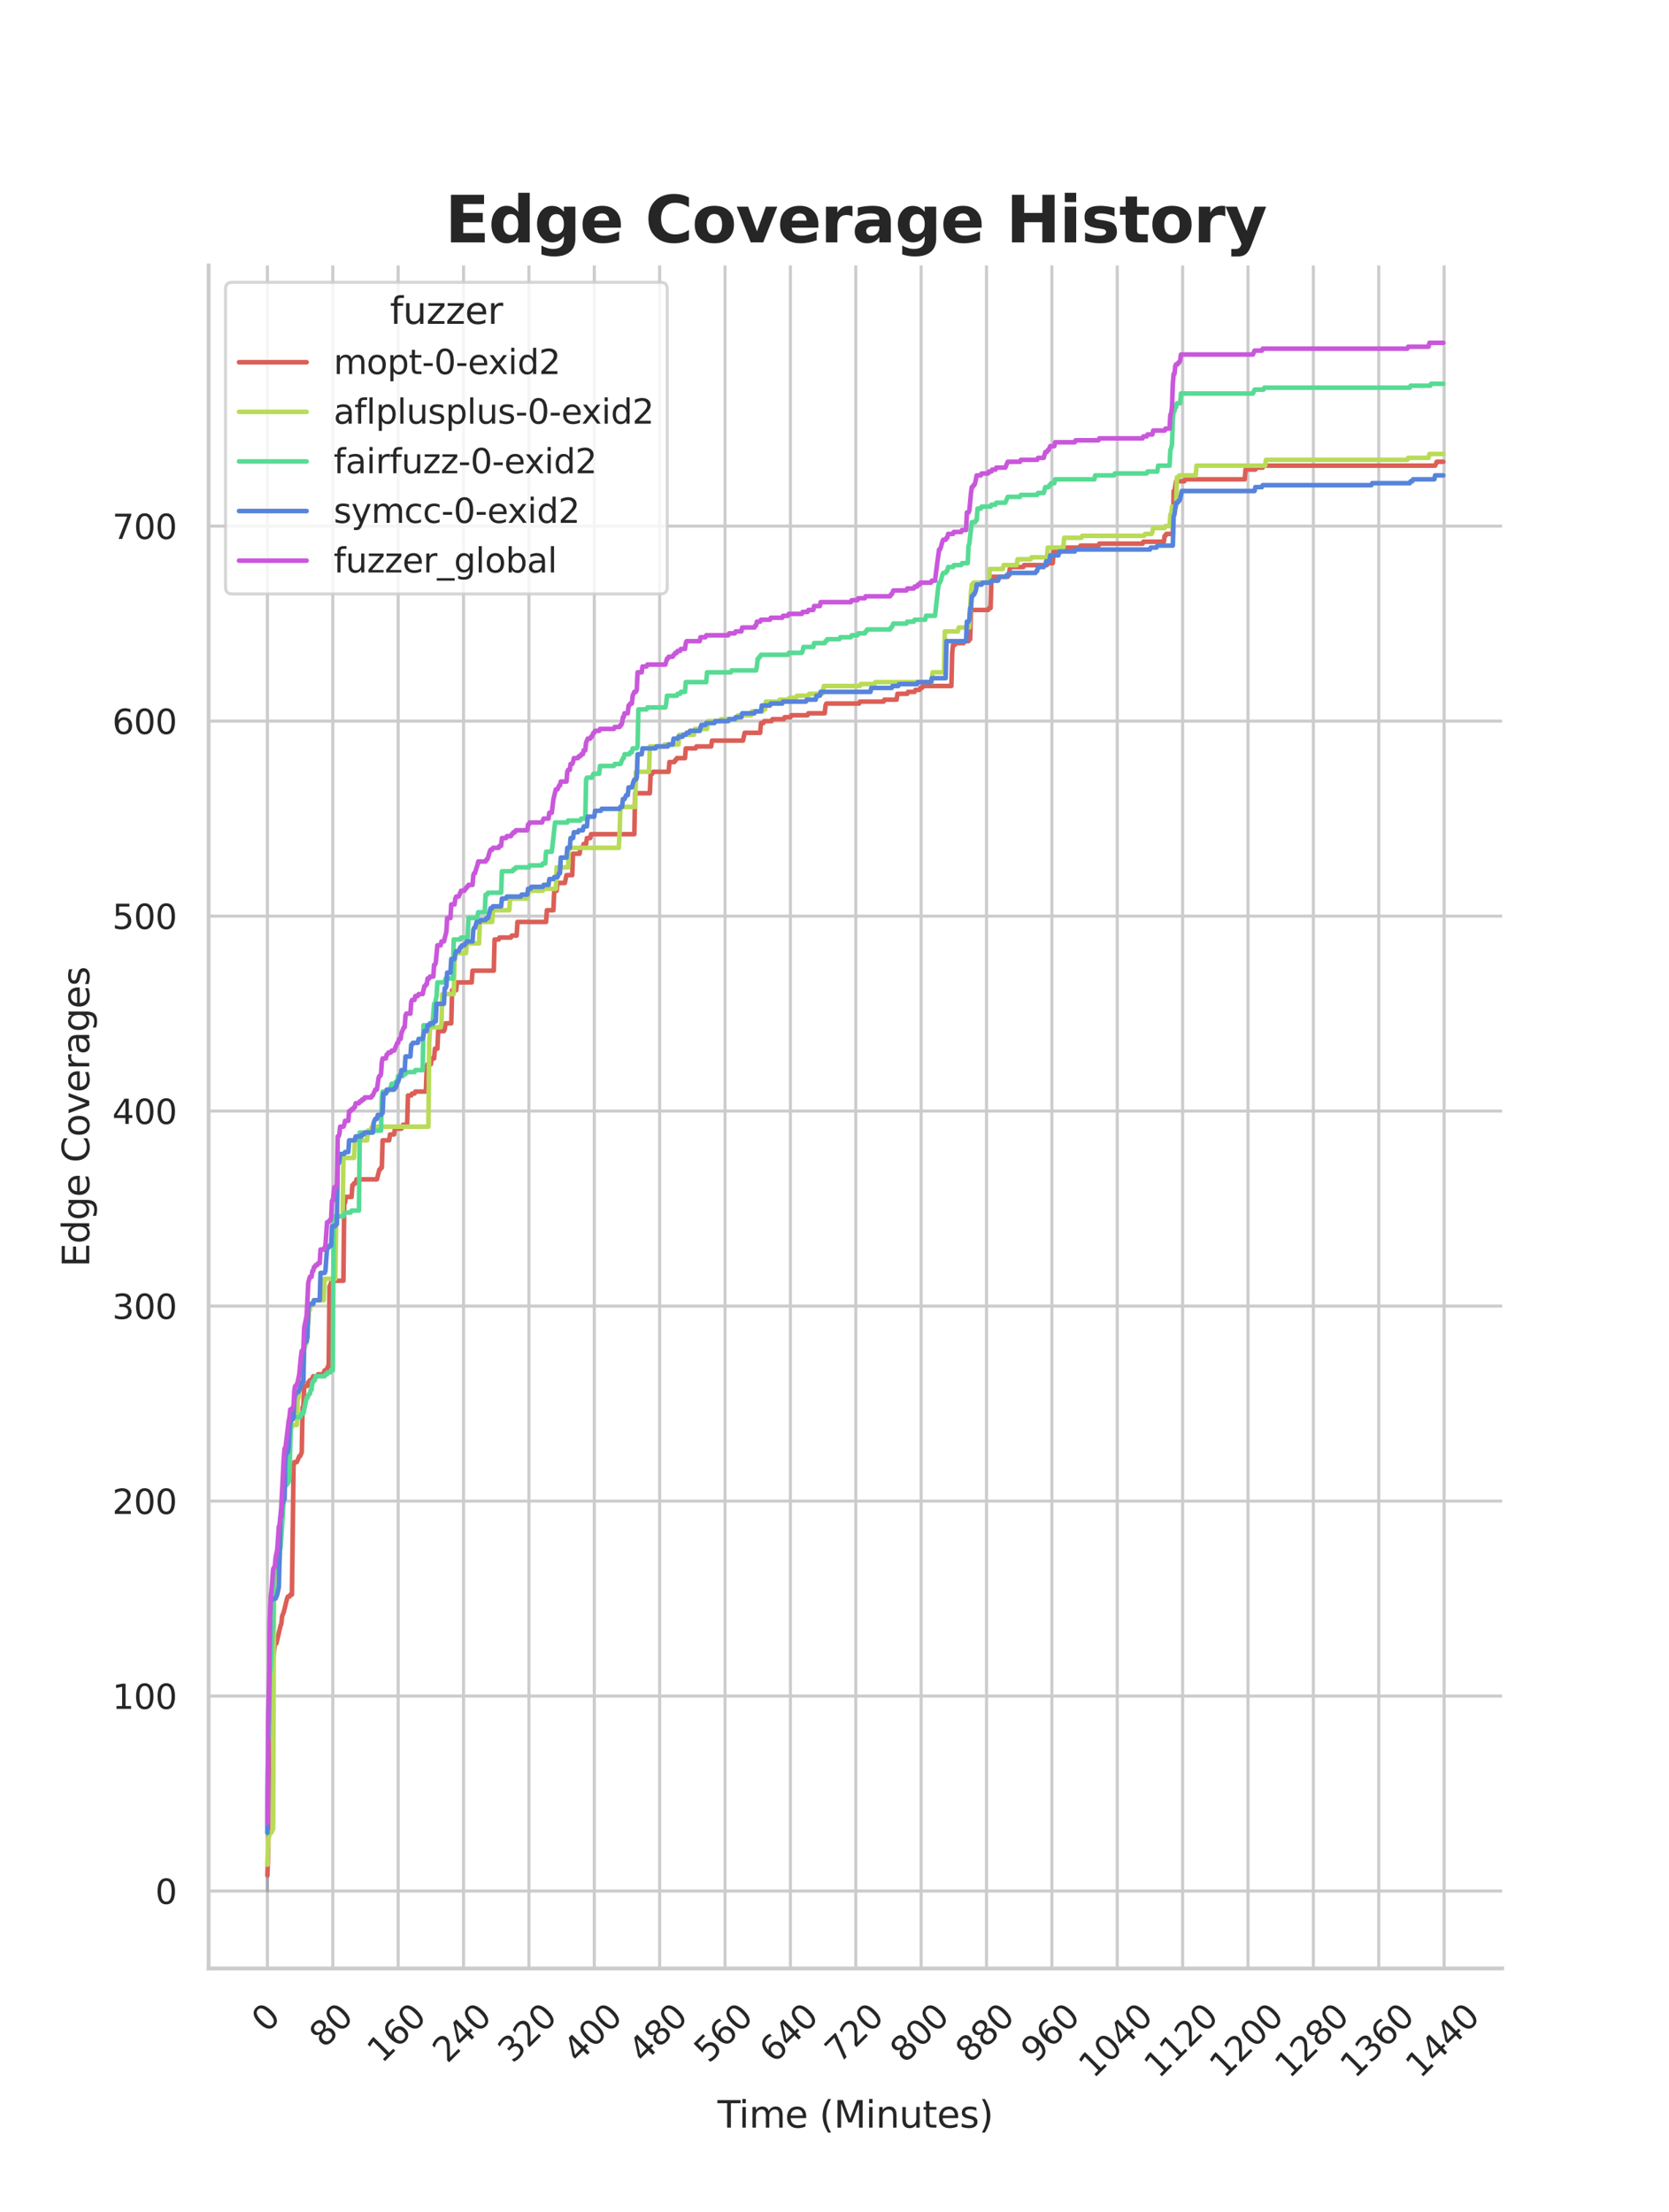 <?xml version="1.0" encoding="utf-8" standalone="no"?>
<!DOCTYPE svg PUBLIC "-//W3C//DTD SVG 1.1//EN"
  "http://www.w3.org/Graphics/SVG/1.1/DTD/svg11.dtd">
<svg xmlns:xlink="http://www.w3.org/1999/xlink" width="434.7pt" height="576pt" viewBox="0 0 434.7 576" xmlns="http://www.w3.org/2000/svg" version="1.1">
 <defs>
  <style type="text/css">*{stroke-linejoin: round; stroke-linecap: butt}</style>
 </defs>
 <g id="figure_1">
  <g id="patch_1">
   <path d="M 0 576 
L 434.7 576 
L 434.7 0 
L 0 0 
z
" style="fill: #ffffff"/>
  </g>
  <g id="axes_1">
   <g id="patch_2">
    <path d="M 54.337 512.64 
L 391.23 512.64 
L 391.23 69.12 
L 54.337 69.12 
z
" style="fill: #ffffff"/>
   </g>
   <g id="matplotlib.axis_1">
    <g id="xtick_1">
     <g id="line2d_1">
      <path d="M 69.651 512.64 
L 69.651 69.12 
" clip-path="url(#p553639a179)" style="fill: none; stroke: #cccccc; stroke-width: 0.8; stroke-linecap: round"/>
     </g>
     <g id="text_1">
      <!-- 0 -->
      <g style="fill: #262626" transform="translate(69.388 529.627)rotate(-45)scale(0.088 -0.088)">
       <defs>
        <path id="DejaVuSans-30" d="M 2034 4250 
Q 1547 4250 1301 3770 
Q 1056 3291 1056 2328 
Q 1056 1369 1301 889 
Q 1547 409 2034 409 
Q 2525 409 2770 889 
Q 3016 1369 3016 2328 
Q 3016 3291 2770 3770 
Q 2525 4250 2034 4250 
z
M 2034 4750 
Q 2819 4750 3233 4129 
Q 3647 3509 3647 2328 
Q 3647 1150 3233 529 
Q 2819 -91 2034 -91 
Q 1250 -91 836 529 
Q 422 1150 422 2328 
Q 422 3509 836 4129 
Q 1250 4750 2034 4750 
z
" transform="scale(0.016)"/>
       </defs>
       <use xlink:href="#DejaVuSans-30"/>
      </g>
     </g>
    </g>
    <g id="xtick_2">
     <g id="line2d_2">
      <path d="M 86.677 512.64 
L 86.677 69.12 
" clip-path="url(#p553639a179)" style="fill: none; stroke: #cccccc; stroke-width: 0.8; stroke-linecap: round"/>
     </g>
     <g id="text_2">
      <!-- 80 -->
      <g style="fill: #262626" transform="translate(84.435 533.586)rotate(-45)scale(0.088 -0.088)">
       <defs>
        <path id="DejaVuSans-38" d="M 2034 2216 
Q 1584 2216 1326 1975 
Q 1069 1734 1069 1313 
Q 1069 891 1326 650 
Q 1584 409 2034 409 
Q 2484 409 2743 651 
Q 3003 894 3003 1313 
Q 3003 1734 2745 1975 
Q 2488 2216 2034 2216 
z
M 1403 2484 
Q 997 2584 770 2862 
Q 544 3141 544 3541 
Q 544 4100 942 4425 
Q 1341 4750 2034 4750 
Q 2731 4750 3128 4425 
Q 3525 4100 3525 3541 
Q 3525 3141 3298 2862 
Q 3072 2584 2669 2484 
Q 3125 2378 3379 2068 
Q 3634 1759 3634 1313 
Q 3634 634 3220 271 
Q 2806 -91 2034 -91 
Q 1263 -91 848 271 
Q 434 634 434 1313 
Q 434 1759 690 2068 
Q 947 2378 1403 2484 
z
M 1172 3481 
Q 1172 3119 1398 2916 
Q 1625 2713 2034 2713 
Q 2441 2713 2670 2916 
Q 2900 3119 2900 3481 
Q 2900 3844 2670 4047 
Q 2441 4250 2034 4250 
Q 1625 4250 1398 4047 
Q 1172 3844 1172 3481 
z
" transform="scale(0.016)"/>
       </defs>
       <use xlink:href="#DejaVuSans-38"/>
       <use xlink:href="#DejaVuSans-30" x="63.623"/>
      </g>
     </g>
    </g>
    <g id="xtick_3">
     <g id="line2d_3">
      <path d="M 103.704 512.64 
L 103.704 69.12 
" clip-path="url(#p553639a179)" style="fill: none; stroke: #cccccc; stroke-width: 0.8; stroke-linecap: round"/>
     </g>
     <g id="text_3">
      <!-- 160 -->
      <g style="fill: #262626" transform="translate(99.482 537.545)rotate(-45)scale(0.088 -0.088)">
       <defs>
        <path id="DejaVuSans-31" d="M 794 531 
L 1825 531 
L 1825 4091 
L 703 3866 
L 703 4441 
L 1819 4666 
L 2450 4666 
L 2450 531 
L 3481 531 
L 3481 0 
L 794 0 
L 794 531 
z
" transform="scale(0.016)"/>
        <path id="DejaVuSans-36" d="M 2113 2584 
Q 1688 2584 1439 2293 
Q 1191 2003 1191 1497 
Q 1191 994 1439 701 
Q 1688 409 2113 409 
Q 2538 409 2786 701 
Q 3034 994 3034 1497 
Q 3034 2003 2786 2293 
Q 2538 2584 2113 2584 
z
M 3366 4563 
L 3366 3988 
Q 3128 4100 2886 4159 
Q 2644 4219 2406 4219 
Q 1781 4219 1451 3797 
Q 1122 3375 1075 2522 
Q 1259 2794 1537 2939 
Q 1816 3084 2150 3084 
Q 2853 3084 3261 2657 
Q 3669 2231 3669 1497 
Q 3669 778 3244 343 
Q 2819 -91 2113 -91 
Q 1303 -91 875 529 
Q 447 1150 447 2328 
Q 447 3434 972 4092 
Q 1497 4750 2381 4750 
Q 2619 4750 2861 4703 
Q 3103 4656 3366 4563 
z
" transform="scale(0.016)"/>
       </defs>
       <use xlink:href="#DejaVuSans-31"/>
       <use xlink:href="#DejaVuSans-36" x="63.623"/>
       <use xlink:href="#DejaVuSans-30" x="127.246"/>
      </g>
     </g>
    </g>
    <g id="xtick_4">
     <g id="line2d_4">
      <path d="M 120.731 512.64 
L 120.731 69.12 
" clip-path="url(#p553639a179)" style="fill: none; stroke: #cccccc; stroke-width: 0.8; stroke-linecap: round"/>
     </g>
     <g id="text_4">
      <!-- 240 -->
      <g style="fill: #262626" transform="translate(116.509 537.545)rotate(-45)scale(0.088 -0.088)">
       <defs>
        <path id="DejaVuSans-32" d="M 1228 531 
L 3431 531 
L 3431 0 
L 469 0 
L 469 531 
Q 828 903 1448 1529 
Q 2069 2156 2228 2338 
Q 2531 2678 2651 2914 
Q 2772 3150 2772 3378 
Q 2772 3750 2511 3984 
Q 2250 4219 1831 4219 
Q 1534 4219 1204 4116 
Q 875 4013 500 3803 
L 500 4441 
Q 881 4594 1212 4672 
Q 1544 4750 1819 4750 
Q 2544 4750 2975 4387 
Q 3406 4025 3406 3419 
Q 3406 3131 3298 2873 
Q 3191 2616 2906 2266 
Q 2828 2175 2409 1742 
Q 1991 1309 1228 531 
z
" transform="scale(0.016)"/>
        <path id="DejaVuSans-34" d="M 2419 4116 
L 825 1625 
L 2419 1625 
L 2419 4116 
z
M 2253 4666 
L 3047 4666 
L 3047 1625 
L 3713 1625 
L 3713 1100 
L 3047 1100 
L 3047 0 
L 2419 0 
L 2419 1100 
L 313 1100 
L 313 1709 
L 2253 4666 
z
" transform="scale(0.016)"/>
       </defs>
       <use xlink:href="#DejaVuSans-32"/>
       <use xlink:href="#DejaVuSans-34" x="63.623"/>
       <use xlink:href="#DejaVuSans-30" x="127.246"/>
      </g>
     </g>
    </g>
    <g id="xtick_5">
     <g id="line2d_5">
      <path d="M 137.757 512.64 
L 137.757 69.12 
" clip-path="url(#p553639a179)" style="fill: none; stroke: #cccccc; stroke-width: 0.8; stroke-linecap: round"/>
     </g>
     <g id="text_5">
      <!-- 320 -->
      <g style="fill: #262626" transform="translate(133.536 537.545)rotate(-45)scale(0.088 -0.088)">
       <defs>
        <path id="DejaVuSans-33" d="M 2597 2516 
Q 3050 2419 3304 2112 
Q 3559 1806 3559 1356 
Q 3559 666 3084 287 
Q 2609 -91 1734 -91 
Q 1441 -91 1130 -33 
Q 819 25 488 141 
L 488 750 
Q 750 597 1062 519 
Q 1375 441 1716 441 
Q 2309 441 2620 675 
Q 2931 909 2931 1356 
Q 2931 1769 2642 2001 
Q 2353 2234 1838 2234 
L 1294 2234 
L 1294 2753 
L 1863 2753 
Q 2328 2753 2575 2939 
Q 2822 3125 2822 3475 
Q 2822 3834 2567 4026 
Q 2313 4219 1838 4219 
Q 1578 4219 1281 4162 
Q 984 4106 628 3988 
L 628 4550 
Q 988 4650 1302 4700 
Q 1616 4750 1894 4750 
Q 2613 4750 3031 4423 
Q 3450 4097 3450 3541 
Q 3450 3153 3228 2886 
Q 3006 2619 2597 2516 
z
" transform="scale(0.016)"/>
       </defs>
       <use xlink:href="#DejaVuSans-33"/>
       <use xlink:href="#DejaVuSans-32" x="63.623"/>
       <use xlink:href="#DejaVuSans-30" x="127.246"/>
      </g>
     </g>
    </g>
    <g id="xtick_6">
     <g id="line2d_6">
      <path d="M 154.784 512.64 
L 154.784 69.12 
" clip-path="url(#p553639a179)" style="fill: none; stroke: #cccccc; stroke-width: 0.8; stroke-linecap: round"/>
     </g>
     <g id="text_6">
      <!-- 400 -->
      <g style="fill: #262626" transform="translate(150.562 537.545)rotate(-45)scale(0.088 -0.088)">
       <use xlink:href="#DejaVuSans-34"/>
       <use xlink:href="#DejaVuSans-30" x="63.623"/>
       <use xlink:href="#DejaVuSans-30" x="127.246"/>
      </g>
     </g>
    </g>
    <g id="xtick_7">
     <g id="line2d_7">
      <path d="M 171.81 512.64 
L 171.81 69.12 
" clip-path="url(#p553639a179)" style="fill: none; stroke: #cccccc; stroke-width: 0.8; stroke-linecap: round"/>
     </g>
     <g id="text_7">
      <!-- 480 -->
      <g style="fill: #262626" transform="translate(167.589 537.545)rotate(-45)scale(0.088 -0.088)">
       <use xlink:href="#DejaVuSans-34"/>
       <use xlink:href="#DejaVuSans-38" x="63.623"/>
       <use xlink:href="#DejaVuSans-30" x="127.246"/>
      </g>
     </g>
    </g>
    <g id="xtick_8">
     <g id="line2d_8">
      <path d="M 188.837 512.64 
L 188.837 69.12 
" clip-path="url(#p553639a179)" style="fill: none; stroke: #cccccc; stroke-width: 0.8; stroke-linecap: round"/>
     </g>
     <g id="text_8">
      <!-- 560 -->
      <g style="fill: #262626" transform="translate(184.615 537.545)rotate(-45)scale(0.088 -0.088)">
       <defs>
        <path id="DejaVuSans-35" d="M 691 4666 
L 3169 4666 
L 3169 4134 
L 1269 4134 
L 1269 2991 
Q 1406 3038 1543 3061 
Q 1681 3084 1819 3084 
Q 2600 3084 3056 2656 
Q 3513 2228 3513 1497 
Q 3513 744 3044 326 
Q 2575 -91 1722 -91 
Q 1428 -91 1123 -41 
Q 819 9 494 109 
L 494 744 
Q 775 591 1075 516 
Q 1375 441 1709 441 
Q 2250 441 2565 725 
Q 2881 1009 2881 1497 
Q 2881 1984 2565 2268 
Q 2250 2553 1709 2553 
Q 1456 2553 1204 2497 
Q 953 2441 691 2322 
L 691 4666 
z
" transform="scale(0.016)"/>
       </defs>
       <use xlink:href="#DejaVuSans-35"/>
       <use xlink:href="#DejaVuSans-36" x="63.623"/>
       <use xlink:href="#DejaVuSans-30" x="127.246"/>
      </g>
     </g>
    </g>
    <g id="xtick_9">
     <g id="line2d_9">
      <path d="M 205.864 512.64 
L 205.864 69.12 
" clip-path="url(#p553639a179)" style="fill: none; stroke: #cccccc; stroke-width: 0.8; stroke-linecap: round"/>
     </g>
     <g id="text_9">
      <!-- 640 -->
      <g style="fill: #262626" transform="translate(201.642 537.545)rotate(-45)scale(0.088 -0.088)">
       <use xlink:href="#DejaVuSans-36"/>
       <use xlink:href="#DejaVuSans-34" x="63.623"/>
       <use xlink:href="#DejaVuSans-30" x="127.246"/>
      </g>
     </g>
    </g>
    <g id="xtick_10">
     <g id="line2d_10">
      <path d="M 222.89 512.64 
L 222.89 69.12 
" clip-path="url(#p553639a179)" style="fill: none; stroke: #cccccc; stroke-width: 0.8; stroke-linecap: round"/>
     </g>
     <g id="text_10">
      <!-- 720 -->
      <g style="fill: #262626" transform="translate(218.669 537.545)rotate(-45)scale(0.088 -0.088)">
       <defs>
        <path id="DejaVuSans-37" d="M 525 4666 
L 3525 4666 
L 3525 4397 
L 1831 0 
L 1172 0 
L 2766 4134 
L 525 4134 
L 525 4666 
z
" transform="scale(0.016)"/>
       </defs>
       <use xlink:href="#DejaVuSans-37"/>
       <use xlink:href="#DejaVuSans-32" x="63.623"/>
       <use xlink:href="#DejaVuSans-30" x="127.246"/>
      </g>
     </g>
    </g>
    <g id="xtick_11">
     <g id="line2d_11">
      <path d="M 239.917 512.64 
L 239.917 69.12 
" clip-path="url(#p553639a179)" style="fill: none; stroke: #cccccc; stroke-width: 0.8; stroke-linecap: round"/>
     </g>
     <g id="text_11">
      <!-- 800 -->
      <g style="fill: #262626" transform="translate(235.695 537.545)rotate(-45)scale(0.088 -0.088)">
       <use xlink:href="#DejaVuSans-38"/>
       <use xlink:href="#DejaVuSans-30" x="63.623"/>
       <use xlink:href="#DejaVuSans-30" x="127.246"/>
      </g>
     </g>
    </g>
    <g id="xtick_12">
     <g id="line2d_12">
      <path d="M 256.943 512.64 
L 256.943 69.12 
" clip-path="url(#p553639a179)" style="fill: none; stroke: #cccccc; stroke-width: 0.8; stroke-linecap: round"/>
     </g>
     <g id="text_12">
      <!-- 880 -->
      <g style="fill: #262626" transform="translate(252.722 537.545)rotate(-45)scale(0.088 -0.088)">
       <use xlink:href="#DejaVuSans-38"/>
       <use xlink:href="#DejaVuSans-38" x="63.623"/>
       <use xlink:href="#DejaVuSans-30" x="127.246"/>
      </g>
     </g>
    </g>
    <g id="xtick_13">
     <g id="line2d_13">
      <path d="M 273.97 512.64 
L 273.97 69.12 
" clip-path="url(#p553639a179)" style="fill: none; stroke: #cccccc; stroke-width: 0.8; stroke-linecap: round"/>
     </g>
     <g id="text_13">
      <!-- 960 -->
      <g style="fill: #262626" transform="translate(269.748 537.545)rotate(-45)scale(0.088 -0.088)">
       <defs>
        <path id="DejaVuSans-39" d="M 703 97 
L 703 672 
Q 941 559 1184 500 
Q 1428 441 1663 441 
Q 2288 441 2617 861 
Q 2947 1281 2994 2138 
Q 2813 1869 2534 1725 
Q 2256 1581 1919 1581 
Q 1219 1581 811 2004 
Q 403 2428 403 3163 
Q 403 3881 828 4315 
Q 1253 4750 1959 4750 
Q 2769 4750 3195 4129 
Q 3622 3509 3622 2328 
Q 3622 1225 3098 567 
Q 2575 -91 1691 -91 
Q 1453 -91 1209 -44 
Q 966 3 703 97 
z
M 1959 2075 
Q 2384 2075 2632 2365 
Q 2881 2656 2881 3163 
Q 2881 3666 2632 3958 
Q 2384 4250 1959 4250 
Q 1534 4250 1286 3958 
Q 1038 3666 1038 3163 
Q 1038 2656 1286 2365 
Q 1534 2075 1959 2075 
z
" transform="scale(0.016)"/>
       </defs>
       <use xlink:href="#DejaVuSans-39"/>
       <use xlink:href="#DejaVuSans-36" x="63.623"/>
       <use xlink:href="#DejaVuSans-30" x="127.246"/>
      </g>
     </g>
    </g>
    <g id="xtick_14">
     <g id="line2d_14">
      <path d="M 290.997 512.64 
L 290.997 69.12 
" clip-path="url(#p553639a179)" style="fill: none; stroke: #cccccc; stroke-width: 0.8; stroke-linecap: round"/>
     </g>
     <g id="text_14">
      <!-- 1040 -->
      <g style="fill: #262626" transform="translate(284.795 541.505)rotate(-45)scale(0.088 -0.088)">
       <use xlink:href="#DejaVuSans-31"/>
       <use xlink:href="#DejaVuSans-30" x="63.623"/>
       <use xlink:href="#DejaVuSans-34" x="127.246"/>
       <use xlink:href="#DejaVuSans-30" x="190.869"/>
      </g>
     </g>
    </g>
    <g id="xtick_15">
     <g id="line2d_15">
      <path d="M 308.023 512.64 
L 308.023 69.12 
" clip-path="url(#p553639a179)" style="fill: none; stroke: #cccccc; stroke-width: 0.8; stroke-linecap: round"/>
     </g>
     <g id="text_15">
      <!-- 1120 -->
      <g style="fill: #262626" transform="translate(301.822 541.505)rotate(-45)scale(0.088 -0.088)">
       <use xlink:href="#DejaVuSans-31"/>
       <use xlink:href="#DejaVuSans-31" x="63.623"/>
       <use xlink:href="#DejaVuSans-32" x="127.246"/>
       <use xlink:href="#DejaVuSans-30" x="190.869"/>
      </g>
     </g>
    </g>
    <g id="xtick_16">
     <g id="line2d_16">
      <path d="M 325.05 512.64 
L 325.05 69.12 
" clip-path="url(#p553639a179)" style="fill: none; stroke: #cccccc; stroke-width: 0.8; stroke-linecap: round"/>
     </g>
     <g id="text_16">
      <!-- 1200 -->
      <g style="fill: #262626" transform="translate(318.849 541.505)rotate(-45)scale(0.088 -0.088)">
       <use xlink:href="#DejaVuSans-31"/>
       <use xlink:href="#DejaVuSans-32" x="63.623"/>
       <use xlink:href="#DejaVuSans-30" x="127.246"/>
       <use xlink:href="#DejaVuSans-30" x="190.869"/>
      </g>
     </g>
    </g>
    <g id="xtick_17">
     <g id="line2d_17">
      <path d="M 342.076 512.64 
L 342.076 69.12 
" clip-path="url(#p553639a179)" style="fill: none; stroke: #cccccc; stroke-width: 0.8; stroke-linecap: round"/>
     </g>
     <g id="text_17">
      <!-- 1280 -->
      <g style="fill: #262626" transform="translate(335.875 541.505)rotate(-45)scale(0.088 -0.088)">
       <use xlink:href="#DejaVuSans-31"/>
       <use xlink:href="#DejaVuSans-32" x="63.623"/>
       <use xlink:href="#DejaVuSans-38" x="127.246"/>
       <use xlink:href="#DejaVuSans-30" x="190.869"/>
      </g>
     </g>
    </g>
    <g id="xtick_18">
     <g id="line2d_18">
      <path d="M 359.103 512.64 
L 359.103 69.12 
" clip-path="url(#p553639a179)" style="fill: none; stroke: #cccccc; stroke-width: 0.8; stroke-linecap: round"/>
     </g>
     <g id="text_18">
      <!-- 1360 -->
      <g style="fill: #262626" transform="translate(352.902 541.505)rotate(-45)scale(0.088 -0.088)">
       <use xlink:href="#DejaVuSans-31"/>
       <use xlink:href="#DejaVuSans-33" x="63.623"/>
       <use xlink:href="#DejaVuSans-36" x="127.246"/>
       <use xlink:href="#DejaVuSans-30" x="190.869"/>
      </g>
     </g>
    </g>
    <g id="xtick_19">
     <g id="line2d_19">
      <path d="M 376.13 512.64 
L 376.13 69.12 
" clip-path="url(#p553639a179)" style="fill: none; stroke: #cccccc; stroke-width: 0.8; stroke-linecap: round"/>
     </g>
     <g id="text_19">
      <!-- 1440 -->
      <g style="fill: #262626" transform="translate(369.928 541.505)rotate(-45)scale(0.088 -0.088)">
       <use xlink:href="#DejaVuSans-31"/>
       <use xlink:href="#DejaVuSans-34" x="63.623"/>
       <use xlink:href="#DejaVuSans-34" x="127.246"/>
       <use xlink:href="#DejaVuSans-30" x="190.869"/>
      </g>
     </g>
    </g>
    <g id="text_20">
     <!-- Time (Minutes) -->
     <g style="fill: #262626" transform="translate(186.874 554.093)scale(0.096 -0.096)">
      <defs>
       <path id="DejaVuSans-54" d="M -19 4666 
L 3928 4666 
L 3928 4134 
L 2272 4134 
L 2272 0 
L 1638 0 
L 1638 4134 
L -19 4134 
L -19 4666 
z
" transform="scale(0.016)"/>
       <path id="DejaVuSans-69" d="M 603 3500 
L 1178 3500 
L 1178 0 
L 603 0 
L 603 3500 
z
M 603 4863 
L 1178 4863 
L 1178 4134 
L 603 4134 
L 603 4863 
z
" transform="scale(0.016)"/>
       <path id="DejaVuSans-6d" d="M 3328 2828 
Q 3544 3216 3844 3400 
Q 4144 3584 4550 3584 
Q 5097 3584 5394 3201 
Q 5691 2819 5691 2113 
L 5691 0 
L 5113 0 
L 5113 2094 
Q 5113 2597 4934 2840 
Q 4756 3084 4391 3084 
Q 3944 3084 3684 2787 
Q 3425 2491 3425 1978 
L 3425 0 
L 2847 0 
L 2847 2094 
Q 2847 2600 2669 2842 
Q 2491 3084 2119 3084 
Q 1678 3084 1418 2786 
Q 1159 2488 1159 1978 
L 1159 0 
L 581 0 
L 581 3500 
L 1159 3500 
L 1159 2956 
Q 1356 3278 1631 3431 
Q 1906 3584 2284 3584 
Q 2666 3584 2933 3390 
Q 3200 3197 3328 2828 
z
" transform="scale(0.016)"/>
       <path id="DejaVuSans-65" d="M 3597 1894 
L 3597 1613 
L 953 1613 
Q 991 1019 1311 708 
Q 1631 397 2203 397 
Q 2534 397 2845 478 
Q 3156 559 3463 722 
L 3463 178 
Q 3153 47 2828 -22 
Q 2503 -91 2169 -91 
Q 1331 -91 842 396 
Q 353 884 353 1716 
Q 353 2575 817 3079 
Q 1281 3584 2069 3584 
Q 2775 3584 3186 3129 
Q 3597 2675 3597 1894 
z
M 3022 2063 
Q 3016 2534 2758 2815 
Q 2500 3097 2075 3097 
Q 1594 3097 1305 2825 
Q 1016 2553 972 2059 
L 3022 2063 
z
" transform="scale(0.016)"/>
       <path id="DejaVuSans-20" transform="scale(0.016)"/>
       <path id="DejaVuSans-28" d="M 1984 4856 
Q 1566 4138 1362 3434 
Q 1159 2731 1159 2009 
Q 1159 1288 1364 580 
Q 1569 -128 1984 -844 
L 1484 -844 
Q 1016 -109 783 600 
Q 550 1309 550 2009 
Q 550 2706 781 3412 
Q 1013 4119 1484 4856 
L 1984 4856 
z
" transform="scale(0.016)"/>
       <path id="DejaVuSans-4d" d="M 628 4666 
L 1569 4666 
L 2759 1491 
L 3956 4666 
L 4897 4666 
L 4897 0 
L 4281 0 
L 4281 4097 
L 3078 897 
L 2444 897 
L 1241 4097 
L 1241 0 
L 628 0 
L 628 4666 
z
" transform="scale(0.016)"/>
       <path id="DejaVuSans-6e" d="M 3513 2113 
L 3513 0 
L 2938 0 
L 2938 2094 
Q 2938 2591 2744 2837 
Q 2550 3084 2163 3084 
Q 1697 3084 1428 2787 
Q 1159 2491 1159 1978 
L 1159 0 
L 581 0 
L 581 3500 
L 1159 3500 
L 1159 2956 
Q 1366 3272 1645 3428 
Q 1925 3584 2291 3584 
Q 2894 3584 3203 3211 
Q 3513 2838 3513 2113 
z
" transform="scale(0.016)"/>
       <path id="DejaVuSans-75" d="M 544 1381 
L 544 3500 
L 1119 3500 
L 1119 1403 
Q 1119 906 1312 657 
Q 1506 409 1894 409 
Q 2359 409 2629 706 
Q 2900 1003 2900 1516 
L 2900 3500 
L 3475 3500 
L 3475 0 
L 2900 0 
L 2900 538 
Q 2691 219 2414 64 
Q 2138 -91 1772 -91 
Q 1169 -91 856 284 
Q 544 659 544 1381 
z
M 1991 3584 
L 1991 3584 
z
" transform="scale(0.016)"/>
       <path id="DejaVuSans-74" d="M 1172 4494 
L 1172 3500 
L 2356 3500 
L 2356 3053 
L 1172 3053 
L 1172 1153 
Q 1172 725 1289 603 
Q 1406 481 1766 481 
L 2356 481 
L 2356 0 
L 1766 0 
Q 1100 0 847 248 
Q 594 497 594 1153 
L 594 3053 
L 172 3053 
L 172 3500 
L 594 3500 
L 594 4494 
L 1172 4494 
z
" transform="scale(0.016)"/>
       <path id="DejaVuSans-73" d="M 2834 3397 
L 2834 2853 
Q 2591 2978 2328 3040 
Q 2066 3103 1784 3103 
Q 1356 3103 1142 2972 
Q 928 2841 928 2578 
Q 928 2378 1081 2264 
Q 1234 2150 1697 2047 
L 1894 2003 
Q 2506 1872 2764 1633 
Q 3022 1394 3022 966 
Q 3022 478 2636 193 
Q 2250 -91 1575 -91 
Q 1294 -91 989 -36 
Q 684 19 347 128 
L 347 722 
Q 666 556 975 473 
Q 1284 391 1588 391 
Q 1994 391 2212 530 
Q 2431 669 2431 922 
Q 2431 1156 2273 1281 
Q 2116 1406 1581 1522 
L 1381 1569 
Q 847 1681 609 1914 
Q 372 2147 372 2553 
Q 372 3047 722 3315 
Q 1072 3584 1716 3584 
Q 2034 3584 2315 3537 
Q 2597 3491 2834 3397 
z
" transform="scale(0.016)"/>
       <path id="DejaVuSans-29" d="M 513 4856 
L 1013 4856 
Q 1481 4119 1714 3412 
Q 1947 2706 1947 2009 
Q 1947 1309 1714 600 
Q 1481 -109 1013 -844 
L 513 -844 
Q 928 -128 1133 580 
Q 1338 1288 1338 2009 
Q 1338 2731 1133 3434 
Q 928 4138 513 4856 
z
" transform="scale(0.016)"/>
      </defs>
      <use xlink:href="#DejaVuSans-54"/>
      <use xlink:href="#DejaVuSans-69" x="57.959"/>
      <use xlink:href="#DejaVuSans-6d" x="85.742"/>
      <use xlink:href="#DejaVuSans-65" x="183.154"/>
      <use xlink:href="#DejaVuSans-20" x="244.678"/>
      <use xlink:href="#DejaVuSans-28" x="276.465"/>
      <use xlink:href="#DejaVuSans-4d" x="315.479"/>
      <use xlink:href="#DejaVuSans-69" x="401.758"/>
      <use xlink:href="#DejaVuSans-6e" x="429.541"/>
      <use xlink:href="#DejaVuSans-75" x="492.92"/>
      <use xlink:href="#DejaVuSans-74" x="556.299"/>
      <use xlink:href="#DejaVuSans-65" x="595.508"/>
      <use xlink:href="#DejaVuSans-73" x="657.031"/>
      <use xlink:href="#DejaVuSans-29" x="709.131"/>
     </g>
    </g>
   </g>
   <g id="matplotlib.axis_2">
    <g id="ytick_1">
     <g id="line2d_20">
      <path d="M 54.337 492.48 
L 391.23 492.48 
" clip-path="url(#p553639a179)" style="fill: none; stroke: #cccccc; stroke-width: 0.8; stroke-linecap: round"/>
     </g>
     <g id="text_21">
      <!-- 0 -->
      <g style="fill: #262626" transform="translate(40.438 495.823)scale(0.088 -0.088)">
       <use xlink:href="#DejaVuSans-30"/>
      </g>
     </g>
    </g>
    <g id="ytick_2">
     <g id="line2d_21">
      <path d="M 54.337 441.699 
L 391.23 441.699 
" clip-path="url(#p553639a179)" style="fill: none; stroke: #cccccc; stroke-width: 0.8; stroke-linecap: round"/>
     </g>
     <g id="text_22">
      <!-- 100 -->
      <g style="fill: #262626" transform="translate(29.241 445.042)scale(0.088 -0.088)">
       <use xlink:href="#DejaVuSans-31"/>
       <use xlink:href="#DejaVuSans-30" x="63.623"/>
       <use xlink:href="#DejaVuSans-30" x="127.246"/>
      </g>
     </g>
    </g>
    <g id="ytick_3">
     <g id="line2d_22">
      <path d="M 54.337 390.918 
L 391.23 390.918 
" clip-path="url(#p553639a179)" style="fill: none; stroke: #cccccc; stroke-width: 0.8; stroke-linecap: round"/>
     </g>
     <g id="text_23">
      <!-- 200 -->
      <g style="fill: #262626" transform="translate(29.241 394.262)scale(0.088 -0.088)">
       <use xlink:href="#DejaVuSans-32"/>
       <use xlink:href="#DejaVuSans-30" x="63.623"/>
       <use xlink:href="#DejaVuSans-30" x="127.246"/>
      </g>
     </g>
    </g>
    <g id="ytick_4">
     <g id="line2d_23">
      <path d="M 54.337 340.137 
L 391.23 340.137 
" clip-path="url(#p553639a179)" style="fill: none; stroke: #cccccc; stroke-width: 0.8; stroke-linecap: round"/>
     </g>
     <g id="text_24">
      <!-- 300 -->
      <g style="fill: #262626" transform="translate(29.241 343.481)scale(0.088 -0.088)">
       <use xlink:href="#DejaVuSans-33"/>
       <use xlink:href="#DejaVuSans-30" x="63.623"/>
       <use xlink:href="#DejaVuSans-30" x="127.246"/>
      </g>
     </g>
    </g>
    <g id="ytick_5">
     <g id="line2d_24">
      <path d="M 54.337 289.357 
L 391.23 289.357 
" clip-path="url(#p553639a179)" style="fill: none; stroke: #cccccc; stroke-width: 0.8; stroke-linecap: round"/>
     </g>
     <g id="text_25">
      <!-- 400 -->
      <g style="fill: #262626" transform="translate(29.241 292.7)scale(0.088 -0.088)">
       <use xlink:href="#DejaVuSans-34"/>
       <use xlink:href="#DejaVuSans-30" x="63.623"/>
       <use xlink:href="#DejaVuSans-30" x="127.246"/>
      </g>
     </g>
    </g>
    <g id="ytick_6">
     <g id="line2d_25">
      <path d="M 54.337 238.576 
L 391.23 238.576 
" clip-path="url(#p553639a179)" style="fill: none; stroke: #cccccc; stroke-width: 0.8; stroke-linecap: round"/>
     </g>
     <g id="text_26">
      <!-- 500 -->
      <g style="fill: #262626" transform="translate(29.241 241.919)scale(0.088 -0.088)">
       <use xlink:href="#DejaVuSans-35"/>
       <use xlink:href="#DejaVuSans-30" x="63.623"/>
       <use xlink:href="#DejaVuSans-30" x="127.246"/>
      </g>
     </g>
    </g>
    <g id="ytick_7">
     <g id="line2d_26">
      <path d="M 54.337 187.795 
L 391.23 187.795 
" clip-path="url(#p553639a179)" style="fill: none; stroke: #cccccc; stroke-width: 0.8; stroke-linecap: round"/>
     </g>
     <g id="text_27">
      <!-- 600 -->
      <g style="fill: #262626" transform="translate(29.241 191.138)scale(0.088 -0.088)">
       <use xlink:href="#DejaVuSans-36"/>
       <use xlink:href="#DejaVuSans-30" x="63.623"/>
       <use xlink:href="#DejaVuSans-30" x="127.246"/>
      </g>
     </g>
    </g>
    <g id="ytick_8">
     <g id="line2d_27">
      <path d="M 54.337 137.014 
L 391.23 137.014 
" clip-path="url(#p553639a179)" style="fill: none; stroke: #cccccc; stroke-width: 0.8; stroke-linecap: round"/>
     </g>
     <g id="text_28">
      <!-- 700 -->
      <g style="fill: #262626" transform="translate(29.241 140.357)scale(0.088 -0.088)">
       <use xlink:href="#DejaVuSans-37"/>
       <use xlink:href="#DejaVuSans-30" x="63.623"/>
       <use xlink:href="#DejaVuSans-30" x="127.246"/>
      </g>
     </g>
    </g>
    <g id="text_29">
     <!-- Edge Coverages -->
     <g style="fill: #262626" transform="translate(23.244 329.986)rotate(-90)scale(0.096 -0.096)">
      <defs>
       <path id="DejaVuSans-45" d="M 628 4666 
L 3578 4666 
L 3578 4134 
L 1259 4134 
L 1259 2753 
L 3481 2753 
L 3481 2222 
L 1259 2222 
L 1259 531 
L 3634 531 
L 3634 0 
L 628 0 
L 628 4666 
z
" transform="scale(0.016)"/>
       <path id="DejaVuSans-64" d="M 2906 2969 
L 2906 4863 
L 3481 4863 
L 3481 0 
L 2906 0 
L 2906 525 
Q 2725 213 2448 61 
Q 2172 -91 1784 -91 
Q 1150 -91 751 415 
Q 353 922 353 1747 
Q 353 2572 751 3078 
Q 1150 3584 1784 3584 
Q 2172 3584 2448 3432 
Q 2725 3281 2906 2969 
z
M 947 1747 
Q 947 1113 1208 752 
Q 1469 391 1925 391 
Q 2381 391 2643 752 
Q 2906 1113 2906 1747 
Q 2906 2381 2643 2742 
Q 2381 3103 1925 3103 
Q 1469 3103 1208 2742 
Q 947 2381 947 1747 
z
" transform="scale(0.016)"/>
       <path id="DejaVuSans-67" d="M 2906 1791 
Q 2906 2416 2648 2759 
Q 2391 3103 1925 3103 
Q 1463 3103 1205 2759 
Q 947 2416 947 1791 
Q 947 1169 1205 825 
Q 1463 481 1925 481 
Q 2391 481 2648 825 
Q 2906 1169 2906 1791 
z
M 3481 434 
Q 3481 -459 3084 -895 
Q 2688 -1331 1869 -1331 
Q 1566 -1331 1297 -1286 
Q 1028 -1241 775 -1147 
L 775 -588 
Q 1028 -725 1275 -790 
Q 1522 -856 1778 -856 
Q 2344 -856 2625 -561 
Q 2906 -266 2906 331 
L 2906 616 
Q 2728 306 2450 153 
Q 2172 0 1784 0 
Q 1141 0 747 490 
Q 353 981 353 1791 
Q 353 2603 747 3093 
Q 1141 3584 1784 3584 
Q 2172 3584 2450 3431 
Q 2728 3278 2906 2969 
L 2906 3500 
L 3481 3500 
L 3481 434 
z
" transform="scale(0.016)"/>
       <path id="DejaVuSans-43" d="M 4122 4306 
L 4122 3641 
Q 3803 3938 3442 4084 
Q 3081 4231 2675 4231 
Q 1875 4231 1450 3742 
Q 1025 3253 1025 2328 
Q 1025 1406 1450 917 
Q 1875 428 2675 428 
Q 3081 428 3442 575 
Q 3803 722 4122 1019 
L 4122 359 
Q 3791 134 3420 21 
Q 3050 -91 2638 -91 
Q 1578 -91 968 557 
Q 359 1206 359 2328 
Q 359 3453 968 4101 
Q 1578 4750 2638 4750 
Q 3056 4750 3426 4639 
Q 3797 4528 4122 4306 
z
" transform="scale(0.016)"/>
       <path id="DejaVuSans-6f" d="M 1959 3097 
Q 1497 3097 1228 2736 
Q 959 2375 959 1747 
Q 959 1119 1226 758 
Q 1494 397 1959 397 
Q 2419 397 2687 759 
Q 2956 1122 2956 1747 
Q 2956 2369 2687 2733 
Q 2419 3097 1959 3097 
z
M 1959 3584 
Q 2709 3584 3137 3096 
Q 3566 2609 3566 1747 
Q 3566 888 3137 398 
Q 2709 -91 1959 -91 
Q 1206 -91 779 398 
Q 353 888 353 1747 
Q 353 2609 779 3096 
Q 1206 3584 1959 3584 
z
" transform="scale(0.016)"/>
       <path id="DejaVuSans-76" d="M 191 3500 
L 800 3500 
L 1894 563 
L 2988 3500 
L 3597 3500 
L 2284 0 
L 1503 0 
L 191 3500 
z
" transform="scale(0.016)"/>
       <path id="DejaVuSans-72" d="M 2631 2963 
Q 2534 3019 2420 3045 
Q 2306 3072 2169 3072 
Q 1681 3072 1420 2755 
Q 1159 2438 1159 1844 
L 1159 0 
L 581 0 
L 581 3500 
L 1159 3500 
L 1159 2956 
Q 1341 3275 1631 3429 
Q 1922 3584 2338 3584 
Q 2397 3584 2469 3576 
Q 2541 3569 2628 3553 
L 2631 2963 
z
" transform="scale(0.016)"/>
       <path id="DejaVuSans-61" d="M 2194 1759 
Q 1497 1759 1228 1600 
Q 959 1441 959 1056 
Q 959 750 1161 570 
Q 1363 391 1709 391 
Q 2188 391 2477 730 
Q 2766 1069 2766 1631 
L 2766 1759 
L 2194 1759 
z
M 3341 1997 
L 3341 0 
L 2766 0 
L 2766 531 
Q 2569 213 2275 61 
Q 1981 -91 1556 -91 
Q 1019 -91 701 211 
Q 384 513 384 1019 
Q 384 1609 779 1909 
Q 1175 2209 1959 2209 
L 2766 2209 
L 2766 2266 
Q 2766 2663 2505 2880 
Q 2244 3097 1772 3097 
Q 1472 3097 1187 3025 
Q 903 2953 641 2809 
L 641 3341 
Q 956 3463 1253 3523 
Q 1550 3584 1831 3584 
Q 2591 3584 2966 3190 
Q 3341 2797 3341 1997 
z
" transform="scale(0.016)"/>
      </defs>
      <use xlink:href="#DejaVuSans-45"/>
      <use xlink:href="#DejaVuSans-64" x="63.184"/>
      <use xlink:href="#DejaVuSans-67" x="126.66"/>
      <use xlink:href="#DejaVuSans-65" x="190.137"/>
      <use xlink:href="#DejaVuSans-20" x="251.66"/>
      <use xlink:href="#DejaVuSans-43" x="283.447"/>
      <use xlink:href="#DejaVuSans-6f" x="353.271"/>
      <use xlink:href="#DejaVuSans-76" x="414.453"/>
      <use xlink:href="#DejaVuSans-65" x="473.633"/>
      <use xlink:href="#DejaVuSans-72" x="535.156"/>
      <use xlink:href="#DejaVuSans-61" x="576.27"/>
      <use xlink:href="#DejaVuSans-67" x="637.549"/>
      <use xlink:href="#DejaVuSans-65" x="701.025"/>
      <use xlink:href="#DejaVuSans-73" x="762.549"/>
     </g>
    </g>
   </g>
   <g id="PolyCollection_1">
    <defs>
     <path id="m5875ebddd7" d="M 69.651 -91.645 
L 69.651 -83.52 
L 69.651 -91.645 
L 69.651 -91.645 
z
" style="stroke: #db5f57; stroke-opacity: 0.2; stroke-width: 0.8"/>
    </defs>
    <g clip-path="url(#p553639a179)">
     <use xlink:href="#m5875ebddd7" x="0" y="576" style="fill: #db5f57; fill-opacity: 0.2; stroke: #db5f57; stroke-opacity: 0.2; stroke-width: 0.8"/>
    </g>
   </g>
   <g id="PolyCollection_2">
    <defs>
     <path id="m829078c804" d="M 69.651 -97.231 
L 69.651 -83.52 
L 69.651 -97.231 
L 69.651 -97.231 
z
" style="stroke: #b9db57; stroke-opacity: 0.2; stroke-width: 0.8"/>
    </defs>
    <g clip-path="url(#p553639a179)">
     <use xlink:href="#m829078c804" x="0" y="576" style="fill: #b9db57; fill-opacity: 0.2; stroke: #b9db57; stroke-opacity: 0.2; stroke-width: 0.8"/>
    </g>
   </g>
   <g id="PolyCollection_3">
    <defs>
     <path id="m7beea899aa" d="M 69.651 -113.481 
L 69.651 -83.52 
L 69.651 -113.481 
L 69.651 -113.481 
z
" style="stroke: #57db94; stroke-opacity: 0.2; stroke-width: 0.8"/>
    </defs>
    <g clip-path="url(#p553639a179)">
     <use xlink:href="#m7beea899aa" x="0" y="576" style="fill: #57db94; fill-opacity: 0.2; stroke: #57db94; stroke-opacity: 0.2; stroke-width: 0.8"/>
    </g>
   </g>
   <g id="PolyCollection_4">
    <defs>
     <path id="m3ebe203322" d="M 69.651 -113.989 
L 69.651 -83.52 
L 69.651 -113.989 
L 69.651 -113.989 
z
" style="stroke: #5784db; stroke-opacity: 0.2; stroke-width: 0.8"/>
    </defs>
    <g clip-path="url(#p553639a179)">
     <use xlink:href="#m3ebe203322" x="0" y="576" style="fill: #5784db; fill-opacity: 0.2; stroke: #5784db; stroke-opacity: 0.2; stroke-width: 0.8"/>
    </g>
   </g>
   <g id="PolyCollection_5">
    <defs>
     <path id="m2c297b962f" d="M 69.651 -119.067 
L 69.651 -83.52 
L 69.651 -119.067 
L 69.651 -119.067 
z
" style="stroke: #c957db; stroke-opacity: 0.2; stroke-width: 0.8"/>
    </defs>
    <g clip-path="url(#p553639a179)">
     <use xlink:href="#m2c297b962f" x="0" y="576" style="fill: #c957db; fill-opacity: 0.2; stroke: #c957db; stroke-opacity: 0.2; stroke-width: 0.8"/>
    </g>
   </g>
   <g id="line2d_28">
    <path d="M 69.651 488.418 
L 69.864 481.816 
L 70.076 449.824 
L 70.502 440.684 
L 70.715 438.652 
L 71.141 432.051 
L 71.566 428.496 
L 71.779 427.988 
L 71.992 427.988 
L 73.056 423.418 
L 73.269 422.91 
L 73.482 420.879 
L 73.907 419.863 
L 74.759 416.309 
L 74.972 415.801 
L 75.397 415.801 
L 75.61 415.293 
L 76.036 415.293 
L 76.461 381.778 
L 76.674 380.762 
L 77.313 380.762 
L 77.951 379.239 
L 78.164 379.239 
L 78.59 378.223 
L 78.803 366.543 
L 79.015 366.036 
L 79.228 361.465 
L 79.441 360.958 
L 80.08 360.958 
L 80.292 359.942 
L 80.505 359.942 
L 80.718 359.434 
L 81.144 359.434 
L 81.569 358.419 
L 82.634 358.419 
L 82.846 357.911 
L 84.123 357.911 
L 84.549 356.895 
L 84.975 356.895 
L 85.4 355.879 
L 85.613 355.879 
L 85.826 335.059 
L 86.465 333.536 
L 89.444 333.536 
L 89.657 313.224 
L 89.87 313.224 
L 90.083 311.7 
L 91.573 311.7 
L 91.785 308.653 
L 91.998 308.653 
L 92.211 308.145 
L 92.637 308.145 
L 92.85 307.13 
L 98.17 307.13 
L 98.809 304.591 
L 99.022 304.591 
L 99.235 304.083 
L 99.447 304.083 
L 99.66 296.974 
L 101.363 296.974 
L 101.576 295.45 
L 102.64 295.45 
L 102.853 293.927 
L 104.555 293.927 
L 104.981 292.911 
L 106.045 292.911 
L 106.258 285.294 
L 107.109 285.294 
L 107.322 284.786 
L 107.961 284.786 
L 108.173 284.278 
L 110.727 284.278 
L 110.94 283.771 
L 111.153 277.677 
L 111.366 277.169 
L 112.217 277.169 
L 112.43 275.646 
L 113.069 275.646 
L 113.281 273.107 
L 113.92 273.107 
L 114.133 268.536 
L 115.623 268.536 
L 115.835 268.029 
L 116.048 266.505 
L 117.538 266.505 
L 117.751 257.872 
L 118.815 257.872 
L 119.028 255.841 
L 122.859 255.841 
L 123.072 252.794 
L 128.605 252.794 
L 128.818 244.669 
L 129.882 244.669 
L 130.095 244.162 
L 133.075 244.162 
L 133.288 243.654 
L 134.565 243.654 
L 134.778 240.099 
L 142.227 240.099 
L 142.439 237.052 
L 144.142 237.052 
L 144.355 231.974 
L 144.993 231.974 
L 145.206 229.943 
L 147.122 229.943 
L 147.547 227.912 
L 149.037 227.912 
L 149.25 222.326 
L 150.953 222.326 
L 151.166 220.802 
L 151.804 220.802 
L 152.017 219.787 
L 152.655 219.787 
L 152.868 218.263 
L 153.72 218.263 
L 153.932 217.248 
L 165.213 217.248 
L 165.425 206.584 
L 169.256 206.584 
L 169.469 201.506 
L 169.895 201.506 
L 170.108 200.998 
L 174.152 200.998 
L 174.364 198.459 
L 175.641 198.459 
L 175.854 197.951 
L 176.067 197.951 
L 176.28 197.443 
L 178.408 197.443 
L 178.621 194.904 
L 181.175 194.904 
L 181.388 194.396 
L 185.219 194.396 
L 185.432 192.873 
L 193.519 192.873 
L 193.945 190.842 
L 197.989 190.842 
L 198.202 188.303 
L 198.84 188.303 
L 199.053 187.795 
L 200.968 187.795 
L 201.181 187.287 
L 204.161 187.287 
L 204.374 186.779 
L 205.864 186.779 
L 206.076 186.271 
L 210.333 186.271 
L 210.546 185.764 
L 214.803 185.764 
L 215.015 183.732 
L 215.228 183.225 
L 223.741 183.225 
L 223.954 182.717 
L 230.126 182.717 
L 230.339 182.209 
L 233.532 182.209 
L 233.745 180.686 
L 236.299 180.686 
L 236.511 180.178 
L 238.214 180.178 
L 238.427 179.67 
L 239.491 179.67 
L 239.704 179.162 
L 240.13 179.162 
L 240.342 178.654 
L 247.792 178.654 
L 248.004 170.022 
L 248.217 167.99 
L 248.643 167.99 
L 248.856 167.483 
L 250.984 167.483 
L 251.197 166.975 
L 252.261 166.975 
L 252.474 166.467 
L 252.687 166.467 
L 252.9 158.85 
L 257.369 158.85 
L 257.582 158.342 
L 258.008 158.342 
L 258.22 150.725 
L 258.433 150.217 
L 262.477 150.217 
L 262.69 149.709 
L 263.116 147.678 
L 266.521 147.678 
L 266.734 147.17 
L 272.693 147.17 
L 272.906 146.662 
L 274.183 146.662 
L 274.396 143.616 
L 276.524 143.616 
L 276.737 142.6 
L 281.206 142.6 
L 281.419 142.092 
L 286.101 142.092 
L 286.314 141.584 
L 297.594 141.584 
L 297.807 141.076 
L 303.128 141.076 
L 303.341 139.553 
L 303.554 139.553 
L 303.767 139.045 
L 305.469 139.045 
L 305.682 127.873 
L 305.895 127.873 
L 306.32 125.334 
L 308.449 125.334 
L 308.662 124.827 
L 324.198 124.827 
L 324.411 122.288 
L 326.965 122.288 
L 327.178 121.78 
L 328.881 121.78 
L 329.094 121.272 
L 373.788 121.272 
L 374.214 120.256 
L 375.917 120.256 
L 375.917 120.256 
" clip-path="url(#p553639a179)" style="fill: none; stroke: #db5f57; stroke-width: 1.2; stroke-linecap: round"/>
   </g>
   <g id="line2d_29">
    <path d="M 69.651 485.625 
L 69.864 478.769 
L 70.076 478.261 
L 70.289 477.246 
L 70.715 477.246 
L 71.141 476.23 
L 71.353 416.309 
L 71.566 410.723 
L 71.992 409.199 
L 72.205 409.199 
L 72.843 406.66 
L 73.056 400.059 
L 73.482 397.012 
L 73.695 388.379 
L 73.907 387.364 
L 74.12 381.778 
L 74.546 380.762 
L 74.759 378.223 
L 74.972 377.715 
L 75.184 375.176 
L 75.397 375.176 
L 75.61 372.129 
L 75.823 372.129 
L 76.249 371.114 
L 77.313 371.114 
L 77.526 364.512 
L 77.738 364.004 
L 77.951 362.481 
L 78.164 359.942 
L 78.377 359.434 
L 78.803 356.387 
L 79.015 356.387 
L 79.228 350.801 
L 79.441 350.801 
L 79.654 349.786 
L 79.867 349.786 
L 80.08 344.708 
L 80.292 344.708 
L 80.505 341.153 
L 80.718 341.153 
L 80.931 339.63 
L 81.144 339.63 
L 81.357 339.122 
L 81.569 339.122 
L 81.782 338.614 
L 84.336 338.614 
L 84.549 333.028 
L 87.316 333.028 
L 87.529 319.317 
L 87.742 316.778 
L 89.231 316.778 
L 89.444 301.544 
L 92.211 301.544 
L 92.424 296.974 
L 95.616 296.974 
L 95.829 294.435 
L 96.468 294.435 
L 96.893 293.419 
L 111.579 293.419 
L 111.792 271.583 
L 112.004 267.521 
L 114.771 267.521 
L 114.984 266.505 
L 115.197 258.888 
L 118.177 258.888 
L 118.389 250.255 
L 118.602 248.732 
L 118.815 248.224 
L 121.369 248.224 
L 121.582 245.685 
L 124.774 245.685 
L 124.987 240.099 
L 128.18 240.099 
L 128.393 237.052 
L 132.649 237.052 
L 132.862 234.005 
L 137.332 234.005 
L 137.757 231.974 
L 141.375 231.974 
L 141.588 231.466 
L 144.781 231.466 
L 144.993 225.881 
L 147.973 225.881 
L 148.186 220.802 
L 161.169 220.802 
L 161.382 216.74 
L 161.594 210.138 
L 165.425 210.138 
L 165.638 200.998 
L 169.044 200.998 
L 169.256 194.396 
L 172.875 194.396 
L 173.087 193.889 
L 176.706 193.889 
L 176.918 191.35 
L 180.749 191.35 
L 180.962 189.826 
L 184.155 189.826 
L 184.367 187.795 
L 187.56 187.795 
L 187.773 187.287 
L 192.029 187.287 
L 192.242 186.271 
L 195.648 186.271 
L 195.86 185.256 
L 198.627 185.256 
L 198.84 184.748 
L 199.266 184.748 
L 199.479 182.717 
L 202.884 182.717 
L 203.097 182.209 
L 205.438 182.209 
L 205.651 181.701 
L 207.353 181.701 
L 207.566 181.193 
L 210.546 181.193 
L 210.759 180.686 
L 214.164 180.686 
L 214.59 178.654 
L 223.954 178.654 
L 224.167 178.146 
L 227.785 178.146 
L 227.998 177.639 
L 242.684 177.639 
L 242.896 175.1 
L 245.876 175.1 
L 246.089 164.436 
L 249.494 164.436 
L 249.707 163.42 
L 252.474 163.42 
L 252.9 154.279 
L 253.112 152.248 
L 253.325 152.248 
L 253.538 151.74 
L 257.582 151.74 
L 257.795 148.186 
L 261.2 148.186 
L 261.413 147.17 
L 264.818 147.17 
L 265.031 145.647 
L 268.436 145.647 
L 268.649 145.139 
L 272.693 145.139 
L 272.906 142.6 
L 276.95 142.6 
L 277.162 140.061 
L 281.632 140.061 
L 281.845 139.553 
L 298.02 139.553 
L 298.233 139.045 
L 299.936 139.045 
L 300.148 138.537 
L 300.361 137.522 
L 303.341 137.522 
L 303.554 137.014 
L 304.618 137.014 
L 304.831 133.967 
L 305.043 133.967 
L 305.256 131.936 
L 306.32 131.936 
L 306.533 124.319 
L 306.959 124.319 
L 307.172 123.811 
L 311.428 123.811 
L 311.641 121.272 
L 329.519 121.272 
L 329.732 119.749 
L 366.552 119.749 
L 366.765 119.241 
L 372.086 119.241 
L 372.299 118.225 
L 375.917 118.225 
L 375.917 118.225 
" clip-path="url(#p553639a179)" style="fill: none; stroke: #b9db57; stroke-width: 1.2; stroke-linecap: round"/>
   </g>
   <g id="line2d_30">
    <path d="M 69.651 477.5 
L 69.864 452.871 
L 70.076 452.363 
L 70.289 435.605 
L 70.502 434.59 
L 70.715 431.035 
L 70.928 425.449 
L 71.141 423.418 
L 71.353 409.707 
L 71.566 409.707 
L 72.418 405.645 
L 72.63 403.614 
L 72.843 403.614 
L 73.056 403.106 
L 73.482 397.012 
L 73.907 390.41 
L 74.12 387.364 
L 74.333 386.856 
L 74.546 386.856 
L 74.759 386.348 
L 74.972 386.348 
L 75.184 385.84 
L 75.397 383.809 
L 75.823 369.083 
L 78.164 369.083 
L 78.59 368.067 
L 79.015 368.067 
L 79.867 364.004 
L 80.08 364.004 
L 80.505 362.989 
L 80.718 362.989 
L 80.931 361.973 
L 81.144 361.973 
L 81.357 359.942 
L 81.569 359.942 
L 81.782 359.434 
L 81.995 359.434 
L 82.208 358.419 
L 84.549 358.419 
L 84.762 357.911 
L 85.188 357.911 
L 85.4 357.403 
L 86.039 357.403 
L 86.252 356.895 
L 86.677 356.895 
L 86.89 318.809 
L 87.103 316.778 
L 89.444 316.778 
L 89.87 315.763 
L 91.36 315.763 
L 91.573 315.255 
L 93.488 315.255 
L 93.701 294.942 
L 96.681 294.942 
L 96.893 294.435 
L 99.235 294.435 
L 99.447 285.802 
L 99.66 284.278 
L 100.937 284.278 
L 101.15 283.771 
L 101.576 283.771 
L 102.001 282.247 
L 102.853 282.247 
L 103.065 281.739 
L 103.491 281.739 
L 103.704 280.216 
L 104.981 280.216 
L 105.194 279.708 
L 105.619 279.708 
L 105.832 279.2 
L 107.961 279.2 
L 108.173 278.693 
L 110.089 278.693 
L 110.302 267.013 
L 112.643 267.013 
L 113.069 261.427 
L 113.281 261.427 
L 113.707 259.396 
L 113.92 255.841 
L 115.835 255.841 
L 116.048 254.826 
L 117.964 254.826 
L 118.177 244.669 
L 119.879 244.669 
L 120.092 244.162 
L 121.795 244.162 
L 122.008 239.084 
L 124.136 239.084 
L 124.349 238.576 
L 124.562 237.56 
L 126.264 237.56 
L 126.477 232.99 
L 126.903 232.99 
L 127.116 232.482 
L 130.521 232.482 
L 130.734 226.896 
L 133.501 226.896 
L 133.713 226.388 
L 134.139 226.388 
L 134.352 225.881 
L 137.757 225.881 
L 137.97 225.373 
L 141.163 225.373 
L 141.375 224.865 
L 142.014 224.865 
L 142.227 221.818 
L 143.716 221.818 
L 144.568 214.201 
L 147.76 214.201 
L 147.973 213.693 
L 151.166 213.693 
L 151.378 213.185 
L 152.443 213.185 
L 152.655 203.029 
L 152.868 202.521 
L 154.145 202.521 
L 154.571 201.506 
L 156.061 201.506 
L 156.274 199.474 
L 159.892 199.474 
L 160.105 198.967 
L 161.594 198.967 
L 162.233 197.443 
L 162.446 197.443 
L 162.659 196.428 
L 163.936 196.428 
L 164.148 195.92 
L 164.574 195.92 
L 164.787 194.904 
L 165.851 194.904 
L 166.064 194.396 
L 166.277 184.748 
L 168.405 184.748 
L 168.618 184.24 
L 173.3 184.24 
L 173.513 183.225 
L 173.726 181.193 
L 176.28 181.193 
L 176.493 180.686 
L 177.131 180.686 
L 177.344 180.178 
L 178.408 180.178 
L 178.621 177.639 
L 183.942 177.639 
L 184.155 175.1 
L 190.327 175.1 
L 190.54 174.592 
L 196.925 174.592 
L 197.137 173.576 
L 197.35 171.545 
L 197.563 171.545 
L 197.776 171.037 
L 197.989 171.037 
L 198.202 170.529 
L 205.225 170.529 
L 205.438 170.022 
L 208.843 170.022 
L 209.056 169.514 
L 209.269 168.498 
L 211.823 168.498 
L 212.036 167.483 
L 214.803 167.483 
L 215.015 166.975 
L 215.228 166.975 
L 215.441 166.467 
L 218.634 166.467 
L 218.846 165.959 
L 221.613 165.959 
L 221.826 165.451 
L 223.316 165.451 
L 223.529 164.943 
L 225.231 164.943 
L 225.444 164.436 
L 225.657 164.436 
L 225.87 163.928 
L 231.829 163.928 
L 232.042 163.42 
L 232.255 163.42 
L 232.68 162.404 
L 236.086 162.404 
L 236.299 161.897 
L 238.001 161.897 
L 238.214 161.389 
L 240.981 161.389 
L 241.194 160.373 
L 243.535 160.373 
L 244.386 152.756 
L 244.599 151.74 
L 244.812 151.74 
L 245.025 151.233 
L 245.45 149.709 
L 245.663 149.201 
L 246.302 149.201 
L 246.515 148.694 
L 246.727 148.694 
L 246.94 147.678 
L 248.217 147.678 
L 248.43 147.17 
L 250.346 147.17 
L 250.558 146.662 
L 252.048 146.662 
L 252.261 142.092 
L 252.474 141.584 
L 253.112 135.998 
L 253.964 135.998 
L 254.177 135.491 
L 254.389 135.491 
L 254.602 132.444 
L 255.454 132.444 
L 255.666 131.936 
L 258.008 131.936 
L 258.22 131.428 
L 259.285 131.428 
L 259.497 130.92 
L 261.839 130.92 
L 262.477 129.397 
L 265.669 129.397 
L 265.882 128.889 
L 270.139 128.889 
L 270.352 128.381 
L 271.842 128.381 
L 272.267 126.858 
L 273.119 126.858 
L 273.331 126.35 
L 273.544 126.35 
L 273.757 125.842 
L 274.608 125.842 
L 274.821 124.827 
L 285.037 124.827 
L 285.25 123.811 
L 290.145 123.811 
L 290.358 123.303 
L 298.659 123.303 
L 298.871 122.795 
L 301.425 122.795 
L 301.638 121.272 
L 304.618 121.272 
L 304.831 117.209 
L 305.043 116.702 
L 305.256 115.686 
L 305.469 109.085 
L 305.682 107.053 
L 305.895 107.053 
L 306.108 106.038 
L 306.32 106.038 
L 306.533 105.022 
L 307.385 105.022 
L 307.597 102.483 
L 326.327 102.483 
L 326.752 101.467 
L 329.094 101.467 
L 329.306 100.96 
L 367.191 100.96 
L 367.403 100.452 
L 372.511 100.452 
L 372.724 99.944 
L 375.917 99.944 
L 375.917 99.944 
" clip-path="url(#p553639a179)" style="fill: none; stroke: #57db94; stroke-width: 1.2; stroke-linecap: round"/>
   </g>
   <g id="line2d_31">
    <path d="M 69.651 477.246 
L 69.864 450.332 
L 70.076 442.715 
L 70.289 421.895 
L 70.502 417.324 
L 70.928 416.309 
L 71.779 416.309 
L 72.205 415.293 
L 72.63 413.262 
L 73.056 394.981 
L 73.269 394.981 
L 73.482 391.426 
L 73.695 391.426 
L 73.907 390.41 
L 74.12 390.41 
L 74.333 379.746 
L 74.546 378.223 
L 74.972 378.223 
L 75.184 376.7 
L 75.397 372.129 
L 75.61 370.098 
L 75.823 370.098 
L 76.036 369.59 
L 76.249 369.59 
L 76.461 369.083 
L 76.674 364.512 
L 76.887 362.989 
L 77.1 362.989 
L 77.313 362.481 
L 77.738 362.481 
L 78.377 360.958 
L 78.59 359.942 
L 79.015 359.942 
L 79.228 349.786 
L 79.441 349.786 
L 79.654 349.278 
L 79.867 349.278 
L 80.08 348.262 
L 80.292 340.645 
L 80.718 339.63 
L 81.569 339.63 
L 81.782 338.614 
L 83.272 338.614 
L 83.485 331.505 
L 84.549 331.505 
L 84.762 330.997 
L 85.188 324.903 
L 85.613 324.903 
L 85.826 324.395 
L 86.252 324.395 
L 86.465 319.317 
L 87.316 319.317 
L 87.529 318.809 
L 87.742 318.809 
L 87.954 303.067 
L 88.167 303.067 
L 88.38 302.56 
L 88.593 300.528 
L 89.657 300.528 
L 89.87 300.021 
L 90.721 300.021 
L 90.934 296.974 
L 92.424 296.974 
L 92.637 295.958 
L 94.127 295.958 
L 94.339 295.45 
L 94.765 295.45 
L 94.978 294.942 
L 97.106 294.942 
L 97.319 292.403 
L 97.745 291.388 
L 98.17 291.388 
L 98.383 290.372 
L 99.235 290.372 
L 99.447 289.864 
L 99.66 289.864 
L 99.873 284.786 
L 100.512 284.786 
L 100.724 283.771 
L 102.64 283.771 
L 102.853 283.263 
L 103.065 283.263 
L 103.278 282.755 
L 103.491 281.739 
L 103.704 281.739 
L 104.13 280.216 
L 104.342 280.216 
L 104.555 278.693 
L 105.407 278.693 
L 105.619 275.138 
L 106.896 275.138 
L 107.109 272.091 
L 107.322 272.091 
L 107.535 271.583 
L 108.812 271.583 
L 109.025 270.568 
L 110.089 270.568 
L 110.515 268.536 
L 111.153 268.536 
L 111.366 267.013 
L 111.792 267.013 
L 112.004 266.505 
L 112.856 266.505 
L 113.069 265.997 
L 113.494 265.997 
L 113.707 261.427 
L 115.623 261.427 
L 115.835 257.365 
L 116.048 257.365 
L 116.261 256.857 
L 116.474 253.302 
L 117.325 253.302 
L 117.538 249.748 
L 118.389 249.748 
L 118.602 248.224 
L 118.815 247.716 
L 119.454 247.716 
L 119.879 246.701 
L 120.092 246.701 
L 120.305 246.193 
L 120.943 246.193 
L 121.156 245.685 
L 121.369 245.685 
L 121.582 245.177 
L 123.072 245.177 
L 123.285 242.13 
L 123.497 241.623 
L 123.71 241.623 
L 124.136 240.099 
L 124.987 240.099 
L 125.2 239.591 
L 126.477 239.591 
L 126.69 239.084 
L 127.116 239.084 
L 127.754 236.544 
L 128.18 236.544 
L 128.393 236.037 
L 130.521 236.037 
L 130.734 234.005 
L 131.798 234.005 
L 132.011 233.498 
L 135.629 233.498 
L 135.842 232.99 
L 137.332 232.99 
L 137.544 231.466 
L 138.183 231.466 
L 138.396 230.959 
L 141.375 230.959 
L 141.588 230.451 
L 142.865 230.451 
L 143.078 228.927 
L 144.142 228.927 
L 144.355 228.42 
L 145.206 228.42 
L 145.632 227.404 
L 145.845 227.404 
L 146.058 223.341 
L 147.547 223.341 
L 147.76 220.802 
L 148.399 220.802 
L 148.612 218.263 
L 149.25 218.263 
L 149.463 216.74 
L 150.527 216.74 
L 150.74 216.232 
L 151.804 216.232 
L 152.017 215.217 
L 152.868 215.217 
L 153.081 212.677 
L 154.784 212.677 
L 154.997 211.154 
L 156.486 211.154 
L 156.699 210.646 
L 161.382 210.646 
L 161.594 210.138 
L 162.02 210.138 
L 162.233 208.107 
L 162.659 208.107 
L 163.084 207.092 
L 163.51 207.092 
L 163.723 205.06 
L 164.574 205.06 
L 165 203.537 
L 165.213 203.029 
L 165.638 203.029 
L 165.851 202.521 
L 166.064 196.428 
L 167.128 196.428 
L 167.341 194.904 
L 170.746 194.904 
L 170.959 194.396 
L 173.939 194.396 
L 174.152 193.889 
L 175.216 193.889 
L 175.429 192.365 
L 176.493 192.365 
L 176.706 191.857 
L 177.77 191.857 
L 177.983 191.35 
L 178.621 191.35 
L 178.834 190.842 
L 179.472 190.842 
L 179.685 190.334 
L 182.239 190.334 
L 182.665 188.81 
L 183.729 188.81 
L 183.942 188.303 
L 186.07 188.303 
L 186.283 187.795 
L 189.688 187.795 
L 189.901 187.287 
L 191.391 187.287 
L 191.604 186.779 
L 193.094 186.779 
L 193.306 185.764 
L 196.499 185.764 
L 196.712 185.256 
L 198.202 185.256 
L 198.414 183.732 
L 200.543 183.732 
L 200.756 183.225 
L 203.735 183.225 
L 203.948 182.717 
L 209.907 182.717 
L 210.12 182.209 
L 212.461 182.209 
L 212.674 181.193 
L 213.526 181.193 
L 213.738 180.178 
L 226.721 180.178 
L 226.934 179.162 
L 232.255 179.162 
L 232.468 178.654 
L 233.957 178.654 
L 234.17 178.146 
L 238.853 178.146 
L 239.065 177.639 
L 242.471 177.639 
L 242.684 176.623 
L 246.302 176.623 
L 246.515 166.975 
L 251.623 166.975 
L 251.835 161.897 
L 252.261 161.897 
L 252.474 161.389 
L 252.687 158.342 
L 252.9 158.342 
L 253.112 155.295 
L 253.325 155.295 
L 253.538 154.787 
L 253.751 154.787 
L 254.177 153.772 
L 254.389 152.248 
L 255.666 152.248 
L 255.879 151.74 
L 258.008 151.74 
L 258.22 151.233 
L 259.923 151.233 
L 260.349 150.217 
L 262.051 150.217 
L 262.264 149.709 
L 262.903 149.709 
L 263.116 149.201 
L 269.713 149.201 
L 269.926 148.694 
L 270.139 148.694 
L 270.352 147.678 
L 271.842 147.678 
L 272.054 147.17 
L 272.267 147.17 
L 272.48 146.155 
L 273.331 146.155 
L 273.544 144.631 
L 275.673 144.631 
L 275.885 143.616 
L 279.929 143.616 
L 280.142 143.108 
L 299.51 143.108 
L 299.723 142.6 
L 301.213 142.6 
L 301.425 142.092 
L 305.469 142.092 
L 305.682 134.475 
L 305.895 133.967 
L 306.32 130.92 
L 306.746 130.92 
L 306.959 130.412 
L 307.172 130.412 
L 307.385 129.905 
L 307.81 127.873 
L 326.752 127.873 
L 326.965 126.858 
L 328.668 126.858 
L 328.881 126.35 
L 357.187 126.35 
L 357.4 125.842 
L 367.191 125.842 
L 367.403 125.334 
L 367.829 125.334 
L 368.042 124.827 
L 373.576 124.827 
L 373.788 123.811 
L 375.917 123.811 
L 375.917 123.811 
" clip-path="url(#p553639a179)" style="fill: none; stroke: #5784db; stroke-width: 1.2; stroke-linecap: round"/>
   </g>
   <g id="line2d_32">
    <path d="M 69.651 474.707 
L 69.864 446.269 
L 70.076 438.652 
L 70.289 421.387 
L 70.502 415.801 
L 70.715 414.277 
L 71.141 408.692 
L 71.353 408.184 
L 71.566 408.184 
L 71.779 405.645 
L 72.205 403.614 
L 72.63 397.52 
L 72.843 397.012 
L 73.269 392.442 
L 73.907 379.746 
L 74.12 377.207 
L 74.333 377.207 
L 75.184 370.098 
L 75.397 369.083 
L 75.61 367.051 
L 76.036 367.051 
L 76.461 366.036 
L 76.674 361.973 
L 76.887 360.958 
L 77.1 360.958 
L 77.526 359.942 
L 77.951 357.911 
L 78.377 353.34 
L 78.59 351.817 
L 78.803 351.817 
L 79.015 351.309 
L 79.228 345.723 
L 79.867 342.676 
L 80.292 334.044 
L 80.718 332.52 
L 81.144 332.52 
L 81.357 330.997 
L 81.569 330.997 
L 81.782 329.981 
L 81.995 329.981 
L 82.208 329.473 
L 82.634 329.473 
L 82.846 328.966 
L 83.272 328.966 
L 83.485 325.411 
L 84.336 325.411 
L 84.762 324.395 
L 85.188 318.302 
L 85.613 318.302 
L 85.826 317.794 
L 86.039 317.794 
L 86.252 317.286 
L 86.465 312.716 
L 86.677 312.716 
L 87.103 309.161 
L 87.529 309.161 
L 87.742 308.653 
L 87.954 295.958 
L 88.167 295.958 
L 88.38 295.45 
L 88.593 293.419 
L 89.444 293.419 
L 89.657 292.911 
L 89.87 291.896 
L 90.721 291.896 
L 90.934 289.357 
L 91.36 289.357 
L 91.573 288.849 
L 91.998 288.849 
L 92.211 288.341 
L 92.424 288.341 
L 92.637 287.325 
L 93.488 287.325 
L 93.701 286.818 
L 94.127 286.818 
L 94.339 286.31 
L 94.765 286.31 
L 94.978 285.802 
L 96.681 285.802 
L 96.893 285.294 
L 97.106 285.294 
L 97.745 283.771 
L 98.17 283.771 
L 98.596 280.724 
L 98.809 280.216 
L 99.022 280.216 
L 99.235 279.708 
L 99.447 276.661 
L 99.66 275.646 
L 100.512 275.646 
L 100.724 274.63 
L 100.937 274.63 
L 101.15 274.122 
L 101.788 274.122 
L 102.001 273.615 
L 102.64 273.615 
L 103.491 271.583 
L 103.704 271.583 
L 103.917 270.568 
L 104.342 270.568 
L 104.555 269.044 
L 105.194 267.521 
L 105.407 267.521 
L 105.619 264.474 
L 105.832 263.966 
L 106.896 263.966 
L 107.109 260.919 
L 107.322 260.411 
L 107.961 260.411 
L 108.173 259.396 
L 108.812 259.396 
L 109.025 258.888 
L 110.089 258.888 
L 110.515 256.857 
L 110.727 256.857 
L 110.94 256.349 
L 111.153 256.349 
L 111.366 254.826 
L 111.792 254.826 
L 112.004 254.318 
L 112.856 254.318 
L 113.069 251.271 
L 113.281 251.271 
L 113.494 250.763 
L 113.92 246.193 
L 114.771 246.193 
L 114.984 245.177 
L 115.623 245.177 
L 116.261 242.638 
L 116.474 239.084 
L 117.325 239.084 
L 117.538 235.529 
L 118.389 235.529 
L 118.602 234.005 
L 118.815 233.498 
L 119.454 233.498 
L 120.092 231.974 
L 120.943 231.974 
L 121.156 231.466 
L 121.369 231.466 
L 121.582 230.959 
L 121.795 230.959 
L 122.008 230.451 
L 123.072 230.451 
L 123.285 227.912 
L 123.497 227.404 
L 123.71 227.404 
L 124.136 225.881 
L 124.349 225.373 
L 124.562 224.357 
L 126.477 224.357 
L 126.69 223.849 
L 126.903 223.849 
L 127.116 223.341 
L 127.541 221.818 
L 127.754 221.31 
L 128.18 221.31 
L 128.393 220.802 
L 129.882 220.802 
L 130.095 220.295 
L 130.521 220.295 
L 130.734 218.263 
L 131.798 218.263 
L 132.011 217.756 
L 133.075 217.756 
L 133.288 217.248 
L 133.501 217.248 
L 133.713 216.74 
L 134.139 216.74 
L 134.352 216.232 
L 137.332 216.232 
L 137.544 214.709 
L 137.757 214.709 
L 137.97 214.201 
L 141.163 214.201 
L 141.588 213.185 
L 142.865 213.185 
L 143.078 211.662 
L 143.716 211.662 
L 144.142 208.107 
L 144.781 205.568 
L 145.206 205.568 
L 145.632 204.553 
L 145.845 204.553 
L 146.058 203.537 
L 147.547 203.537 
L 147.76 200.998 
L 147.973 200.49 
L 148.399 200.49 
L 148.612 198.967 
L 149.037 198.967 
L 149.25 198.459 
L 149.463 197.443 
L 150.527 197.443 
L 150.74 196.935 
L 151.166 196.935 
L 151.378 196.428 
L 151.804 196.428 
L 152.017 195.412 
L 152.443 195.412 
L 152.655 193.381 
L 153.081 192.365 
L 153.72 192.365 
L 153.932 191.857 
L 154.145 191.857 
L 154.571 190.842 
L 154.784 190.842 
L 154.997 190.334 
L 156.061 190.334 
L 156.274 189.826 
L 159.892 189.826 
L 160.105 189.318 
L 161.382 189.318 
L 161.594 188.81 
L 161.807 188.81 
L 162.02 188.303 
L 162.233 186.779 
L 162.446 186.779 
L 162.659 185.764 
L 163.51 185.764 
L 163.723 183.732 
L 163.936 183.732 
L 164.148 183.225 
L 164.574 183.225 
L 164.787 181.193 
L 165.213 180.178 
L 165.638 180.178 
L 165.851 179.67 
L 166.064 175.1 
L 167.128 175.1 
L 167.341 173.576 
L 168.405 173.576 
L 168.618 173.068 
L 173.3 173.068 
L 173.726 171.545 
L 173.939 171.545 
L 174.152 171.037 
L 175.216 171.037 
L 175.429 170.529 
L 175.641 170.529 
L 175.854 170.022 
L 176.28 170.022 
L 176.493 169.514 
L 177.131 169.514 
L 177.344 169.006 
L 178.408 169.006 
L 178.621 167.483 
L 178.834 166.975 
L 182.239 166.975 
L 182.452 165.959 
L 183.729 165.959 
L 183.942 165.451 
L 189.688 165.451 
L 189.901 164.943 
L 191.391 164.943 
L 191.604 164.436 
L 193.094 164.436 
L 193.306 163.42 
L 196.499 163.42 
L 196.712 162.912 
L 196.925 162.912 
L 197.137 161.897 
L 197.989 161.897 
L 198.202 161.389 
L 200.543 161.389 
L 200.756 160.881 
L 203.735 160.881 
L 203.948 160.373 
L 205.225 160.373 
L 205.438 159.865 
L 208.843 159.865 
L 209.056 159.358 
L 210.333 159.358 
L 210.546 158.85 
L 211.823 158.85 
L 212.036 157.834 
L 213.526 157.834 
L 213.738 156.819 
L 221.613 156.819 
L 221.826 156.311 
L 223.316 156.311 
L 223.529 155.803 
L 225.231 155.803 
L 225.444 155.295 
L 231.829 155.295 
L 232.042 154.787 
L 232.255 154.787 
L 232.68 153.772 
L 236.086 153.772 
L 236.299 153.264 
L 238.001 153.264 
L 238.214 152.756 
L 238.853 152.756 
L 239.065 152.248 
L 239.491 152.248 
L 239.704 151.74 
L 242.471 151.74 
L 242.684 151.233 
L 243.535 151.233 
L 244.173 146.155 
L 244.599 143.108 
L 244.812 143.108 
L 245.025 142.6 
L 245.45 141.076 
L 245.663 140.569 
L 246.302 140.569 
L 246.515 140.061 
L 246.727 140.061 
L 246.94 139.045 
L 248.217 139.045 
L 248.43 138.537 
L 250.346 138.537 
L 250.558 138.03 
L 251.623 138.03 
L 251.835 133.459 
L 252.261 133.459 
L 252.474 132.952 
L 252.9 128.381 
L 253.112 126.858 
L 253.325 126.858 
L 253.538 126.35 
L 253.751 126.35 
L 253.964 125.842 
L 254.389 123.811 
L 255.454 123.811 
L 255.666 123.303 
L 257.369 123.303 
L 257.582 122.795 
L 258.22 122.795 
L 258.433 122.288 
L 259.285 122.288 
L 259.497 121.78 
L 261.839 121.78 
L 262.477 120.256 
L 265.669 120.256 
L 265.882 119.749 
L 270.139 119.749 
L 270.352 119.241 
L 271.842 119.241 
L 272.267 117.717 
L 272.693 117.717 
L 272.906 117.209 
L 273.119 117.209 
L 273.544 116.194 
L 274.608 116.194 
L 274.821 115.178 
L 279.929 115.178 
L 280.142 114.67 
L 286.101 114.67 
L 286.314 114.163 
L 297.594 114.163 
L 297.807 113.655 
L 298.659 113.655 
L 298.871 113.147 
L 300.148 113.147 
L 300.361 112.131 
L 303.341 112.131 
L 303.554 111.624 
L 304.618 111.624 
L 304.831 108.069 
L 305.043 107.561 
L 305.256 106.038 
L 305.469 99.944 
L 305.682 97.405 
L 305.895 97.405 
L 306.108 95.374 
L 306.32 94.866 
L 306.746 94.866 
L 306.959 94.358 
L 307.172 94.358 
L 307.385 93.85 
L 307.597 92.327 
L 326.327 92.327 
L 326.752 91.311 
L 328.668 91.311 
L 328.881 90.803 
L 366.552 90.803 
L 366.765 90.296 
L 372.086 90.296 
L 372.299 89.28 
L 375.917 89.28 
L 375.917 89.28 
" clip-path="url(#p553639a179)" style="fill: none; stroke: #c957db; stroke-width: 1.2; stroke-linecap: round"/>
   </g>
   <g id="line2d_33"/>
   <g id="line2d_34"/>
   <g id="line2d_35"/>
   <g id="line2d_36"/>
   <g id="line2d_37"/>
   <g id="patch_3">
    <path d="M 54.337 512.64 
L 54.337 69.12 
" style="fill: none; stroke: #cccccc; stroke-linejoin: miter; stroke-linecap: square"/>
   </g>
   <g id="patch_4">
    <path d="M 54.337 512.64 
L 391.23 512.64 
" style="fill: none; stroke: #cccccc; stroke-linejoin: miter; stroke-linecap: square"/>
   </g>
   <g id="text_30">
    <!-- Edge Coverage History -->
    <g style="fill: #262626" transform="translate(115.892 63.12)scale(0.166 -0.166)">
     <defs>
      <path id="DejaVuSans-Bold-45" d="M 588 4666 
L 3834 4666 
L 3834 3756 
L 1791 3756 
L 1791 2888 
L 3713 2888 
L 3713 1978 
L 1791 1978 
L 1791 909 
L 3903 909 
L 3903 0 
L 588 0 
L 588 4666 
z
" transform="scale(0.016)"/>
      <path id="DejaVuSans-Bold-64" d="M 2919 2988 
L 2919 4863 
L 4044 4863 
L 4044 0 
L 2919 0 
L 2919 506 
Q 2688 197 2409 53 
Q 2131 -91 1766 -91 
Q 1119 -91 703 423 
Q 288 938 288 1747 
Q 288 2556 703 3070 
Q 1119 3584 1766 3584 
Q 2128 3584 2408 3439 
Q 2688 3294 2919 2988 
z
M 2181 722 
Q 2541 722 2730 984 
Q 2919 1247 2919 1747 
Q 2919 2247 2730 2509 
Q 2541 2772 2181 2772 
Q 1825 2772 1636 2509 
Q 1447 2247 1447 1747 
Q 1447 1247 1636 984 
Q 1825 722 2181 722 
z
" transform="scale(0.016)"/>
      <path id="DejaVuSans-Bold-67" d="M 2919 594 
Q 2688 288 2409 144 
Q 2131 0 1766 0 
Q 1125 0 706 504 
Q 288 1009 288 1791 
Q 288 2575 706 3076 
Q 1125 3578 1766 3578 
Q 2131 3578 2409 3434 
Q 2688 3291 2919 2981 
L 2919 3500 
L 4044 3500 
L 4044 353 
Q 4044 -491 3511 -936 
Q 2978 -1381 1966 -1381 
Q 1638 -1381 1331 -1331 
Q 1025 -1281 716 -1178 
L 716 -306 
Q 1009 -475 1290 -558 
Q 1572 -641 1856 -641 
Q 2406 -641 2662 -400 
Q 2919 -159 2919 353 
L 2919 594 
z
M 2181 2772 
Q 1834 2772 1640 2515 
Q 1447 2259 1447 1791 
Q 1447 1309 1634 1061 
Q 1822 813 2181 813 
Q 2531 813 2725 1069 
Q 2919 1325 2919 1791 
Q 2919 2259 2725 2515 
Q 2531 2772 2181 2772 
z
" transform="scale(0.016)"/>
      <path id="DejaVuSans-Bold-65" d="M 4031 1759 
L 4031 1441 
L 1416 1441 
Q 1456 1047 1700 850 
Q 1944 653 2381 653 
Q 2734 653 3104 758 
Q 3475 863 3866 1075 
L 3866 213 
Q 3469 63 3072 -14 
Q 2675 -91 2278 -91 
Q 1328 -91 801 392 
Q 275 875 275 1747 
Q 275 2603 792 3093 
Q 1309 3584 2216 3584 
Q 3041 3584 3536 3087 
Q 4031 2591 4031 1759 
z
M 2881 2131 
Q 2881 2450 2695 2645 
Q 2509 2841 2209 2841 
Q 1884 2841 1681 2658 
Q 1478 2475 1428 2131 
L 2881 2131 
z
" transform="scale(0.016)"/>
      <path id="DejaVuSans-Bold-20" transform="scale(0.016)"/>
      <path id="DejaVuSans-Bold-43" d="M 4288 256 
Q 3956 84 3597 -3 
Q 3238 -91 2847 -91 
Q 1681 -91 1000 561 
Q 319 1213 319 2328 
Q 319 3447 1000 4098 
Q 1681 4750 2847 4750 
Q 3238 4750 3597 4662 
Q 3956 4575 4288 4403 
L 4288 3438 
Q 3953 3666 3628 3772 
Q 3303 3878 2944 3878 
Q 2300 3878 1931 3465 
Q 1563 3053 1563 2328 
Q 1563 1606 1931 1193 
Q 2300 781 2944 781 
Q 3303 781 3628 887 
Q 3953 994 4288 1222 
L 4288 256 
z
" transform="scale(0.016)"/>
      <path id="DejaVuSans-Bold-6f" d="M 2203 2784 
Q 1831 2784 1636 2517 
Q 1441 2250 1441 1747 
Q 1441 1244 1636 976 
Q 1831 709 2203 709 
Q 2569 709 2762 976 
Q 2956 1244 2956 1747 
Q 2956 2250 2762 2517 
Q 2569 2784 2203 2784 
z
M 2203 3584 
Q 3106 3584 3614 3096 
Q 4122 2609 4122 1747 
Q 4122 884 3614 396 
Q 3106 -91 2203 -91 
Q 1297 -91 786 396 
Q 275 884 275 1747 
Q 275 2609 786 3096 
Q 1297 3584 2203 3584 
z
" transform="scale(0.016)"/>
      <path id="DejaVuSans-Bold-76" d="M 97 3500 
L 1216 3500 
L 2088 1081 
L 2956 3500 
L 4078 3500 
L 2700 0 
L 1472 0 
L 97 3500 
z
" transform="scale(0.016)"/>
      <path id="DejaVuSans-Bold-72" d="M 3138 2547 
Q 2991 2616 2845 2648 
Q 2700 2681 2553 2681 
Q 2122 2681 1889 2404 
Q 1656 2128 1656 1613 
L 1656 0 
L 538 0 
L 538 3500 
L 1656 3500 
L 1656 2925 
Q 1872 3269 2151 3426 
Q 2431 3584 2822 3584 
Q 2878 3584 2943 3579 
Q 3009 3575 3134 3559 
L 3138 2547 
z
" transform="scale(0.016)"/>
      <path id="DejaVuSans-Bold-61" d="M 2106 1575 
Q 1756 1575 1579 1456 
Q 1403 1338 1403 1106 
Q 1403 894 1545 773 
Q 1688 653 1941 653 
Q 2256 653 2472 879 
Q 2688 1106 2688 1447 
L 2688 1575 
L 2106 1575 
z
M 3816 1997 
L 3816 0 
L 2688 0 
L 2688 519 
Q 2463 200 2181 54 
Q 1900 -91 1497 -91 
Q 953 -91 614 226 
Q 275 544 275 1050 
Q 275 1666 698 1953 
Q 1122 2241 2028 2241 
L 2688 2241 
L 2688 2328 
Q 2688 2594 2478 2717 
Q 2269 2841 1825 2841 
Q 1466 2841 1156 2769 
Q 847 2697 581 2553 
L 581 3406 
Q 941 3494 1303 3539 
Q 1666 3584 2028 3584 
Q 2975 3584 3395 3211 
Q 3816 2838 3816 1997 
z
" transform="scale(0.016)"/>
      <path id="DejaVuSans-Bold-48" d="M 588 4666 
L 1791 4666 
L 1791 2888 
L 3566 2888 
L 3566 4666 
L 4769 4666 
L 4769 0 
L 3566 0 
L 3566 1978 
L 1791 1978 
L 1791 0 
L 588 0 
L 588 4666 
z
" transform="scale(0.016)"/>
      <path id="DejaVuSans-Bold-69" d="M 538 3500 
L 1656 3500 
L 1656 0 
L 538 0 
L 538 3500 
z
M 538 4863 
L 1656 4863 
L 1656 3950 
L 538 3950 
L 538 4863 
z
" transform="scale(0.016)"/>
      <path id="DejaVuSans-Bold-73" d="M 3272 3391 
L 3272 2541 
Q 2913 2691 2578 2766 
Q 2244 2841 1947 2841 
Q 1628 2841 1473 2761 
Q 1319 2681 1319 2516 
Q 1319 2381 1436 2309 
Q 1553 2238 1856 2203 
L 2053 2175 
Q 2913 2066 3209 1816 
Q 3506 1566 3506 1031 
Q 3506 472 3093 190 
Q 2681 -91 1863 -91 
Q 1516 -91 1145 -36 
Q 775 19 384 128 
L 384 978 
Q 719 816 1070 734 
Q 1422 653 1784 653 
Q 2113 653 2278 743 
Q 2444 834 2444 1013 
Q 2444 1163 2330 1236 
Q 2216 1309 1875 1350 
L 1678 1375 
Q 931 1469 631 1722 
Q 331 1975 331 2491 
Q 331 3047 712 3315 
Q 1094 3584 1881 3584 
Q 2191 3584 2531 3537 
Q 2872 3491 3272 3391 
z
" transform="scale(0.016)"/>
      <path id="DejaVuSans-Bold-74" d="M 1759 4494 
L 1759 3500 
L 2913 3500 
L 2913 2700 
L 1759 2700 
L 1759 1216 
Q 1759 972 1856 886 
Q 1953 800 2241 800 
L 2816 800 
L 2816 0 
L 1856 0 
Q 1194 0 917 276 
Q 641 553 641 1216 
L 641 2700 
L 84 2700 
L 84 3500 
L 641 3500 
L 641 4494 
L 1759 4494 
z
" transform="scale(0.016)"/>
      <path id="DejaVuSans-Bold-79" d="M 78 3500 
L 1197 3500 
L 2138 1125 
L 2938 3500 
L 4056 3500 
L 2584 -331 
Q 2363 -916 2067 -1148 
Q 1772 -1381 1288 -1381 
L 641 -1381 
L 641 -647 
L 991 -647 
Q 1275 -647 1404 -556 
Q 1534 -466 1606 -231 
L 1638 -134 
L 78 3500 
z
" transform="scale(0.016)"/>
     </defs>
     <use xlink:href="#DejaVuSans-Bold-45"/>
     <use xlink:href="#DejaVuSans-Bold-64" x="68.311"/>
     <use xlink:href="#DejaVuSans-Bold-67" x="139.893"/>
     <use xlink:href="#DejaVuSans-Bold-65" x="211.475"/>
     <use xlink:href="#DejaVuSans-Bold-20" x="279.297"/>
     <use xlink:href="#DejaVuSans-Bold-43" x="314.111"/>
     <use xlink:href="#DejaVuSans-Bold-6f" x="387.5"/>
     <use xlink:href="#DejaVuSans-Bold-76" x="456.201"/>
     <use xlink:href="#DejaVuSans-Bold-65" x="521.387"/>
     <use xlink:href="#DejaVuSans-Bold-72" x="589.209"/>
     <use xlink:href="#DejaVuSans-Bold-61" x="638.525"/>
     <use xlink:href="#DejaVuSans-Bold-67" x="706.006"/>
     <use xlink:href="#DejaVuSans-Bold-65" x="777.588"/>
     <use xlink:href="#DejaVuSans-Bold-20" x="845.41"/>
     <use xlink:href="#DejaVuSans-Bold-48" x="880.225"/>
     <use xlink:href="#DejaVuSans-Bold-69" x="963.916"/>
     <use xlink:href="#DejaVuSans-Bold-73" x="998.193"/>
     <use xlink:href="#DejaVuSans-Bold-74" x="1057.715"/>
     <use xlink:href="#DejaVuSans-Bold-6f" x="1105.518"/>
     <use xlink:href="#DejaVuSans-Bold-72" x="1174.219"/>
     <use xlink:href="#DejaVuSans-Bold-79" x="1223.535"/>
    </g>
   </g>
   <g id="legend_1">
    <g id="patch_5">
     <path d="M 60.498 154.679 
L 172.026 154.679 
Q 173.786 154.679 173.786 152.919 
L 173.786 75.28 
Q 173.786 73.52 172.026 73.52 
L 60.498 73.52 
Q 58.737 73.52 58.737 75.28 
L 58.737 152.919 
Q 58.737 154.679 60.498 154.679 
z
" style="fill: #ffffff; opacity: 0.8; stroke: #cccccc; stroke-width: 0.8; stroke-linejoin: miter"/>
    </g>
    <g id="text_31">
     <!-- fuzzer -->
     <g style="fill: #262626" transform="translate(101.565 84.335)scale(0.096 -0.096)">
      <defs>
       <path id="DejaVuSans-66" d="M 2375 4863 
L 2375 4384 
L 1825 4384 
Q 1516 4384 1395 4259 
Q 1275 4134 1275 3809 
L 1275 3500 
L 2222 3500 
L 2222 3053 
L 1275 3053 
L 1275 0 
L 697 0 
L 697 3053 
L 147 3053 
L 147 3500 
L 697 3500 
L 697 3744 
Q 697 4328 969 4595 
Q 1241 4863 1831 4863 
L 2375 4863 
z
" transform="scale(0.016)"/>
       <path id="DejaVuSans-7a" d="M 353 3500 
L 3084 3500 
L 3084 2975 
L 922 459 
L 3084 459 
L 3084 0 
L 275 0 
L 275 525 
L 2438 3041 
L 353 3041 
L 353 3500 
z
" transform="scale(0.016)"/>
      </defs>
      <use xlink:href="#DejaVuSans-66"/>
      <use xlink:href="#DejaVuSans-75" x="35.205"/>
      <use xlink:href="#DejaVuSans-7a" x="98.584"/>
      <use xlink:href="#DejaVuSans-7a" x="151.074"/>
      <use xlink:href="#DejaVuSans-65" x="203.564"/>
      <use xlink:href="#DejaVuSans-72" x="265.088"/>
     </g>
    </g>
    <g id="line2d_38">
     <path d="M 62.258 94.338 
L 71.058 94.338 
L 79.858 94.338 
" style="fill: none; stroke: #db5f57; stroke-width: 1.2; stroke-linecap: round"/>
    </g>
    <g id="text_32">
     <!-- mopt-0-exid2 -->
     <g style="fill: #262626" transform="translate(86.897 97.418)scale(0.088 -0.088)">
      <defs>
       <path id="DejaVuSans-70" d="M 1159 525 
L 1159 -1331 
L 581 -1331 
L 581 3500 
L 1159 3500 
L 1159 2969 
Q 1341 3281 1617 3432 
Q 1894 3584 2278 3584 
Q 2916 3584 3314 3078 
Q 3713 2572 3713 1747 
Q 3713 922 3314 415 
Q 2916 -91 2278 -91 
Q 1894 -91 1617 61 
Q 1341 213 1159 525 
z
M 3116 1747 
Q 3116 2381 2855 2742 
Q 2594 3103 2138 3103 
Q 1681 3103 1420 2742 
Q 1159 2381 1159 1747 
Q 1159 1113 1420 752 
Q 1681 391 2138 391 
Q 2594 391 2855 752 
Q 3116 1113 3116 1747 
z
" transform="scale(0.016)"/>
       <path id="DejaVuSans-2d" d="M 313 2009 
L 1997 2009 
L 1997 1497 
L 313 1497 
L 313 2009 
z
" transform="scale(0.016)"/>
       <path id="DejaVuSans-78" d="M 3513 3500 
L 2247 1797 
L 3578 0 
L 2900 0 
L 1881 1375 
L 863 0 
L 184 0 
L 1544 1831 
L 300 3500 
L 978 3500 
L 1906 2253 
L 2834 3500 
L 3513 3500 
z
" transform="scale(0.016)"/>
      </defs>
      <use xlink:href="#DejaVuSans-6d"/>
      <use xlink:href="#DejaVuSans-6f" x="97.412"/>
      <use xlink:href="#DejaVuSans-70" x="158.594"/>
      <use xlink:href="#DejaVuSans-74" x="222.07"/>
      <use xlink:href="#DejaVuSans-2d" x="261.279"/>
      <use xlink:href="#DejaVuSans-30" x="297.363"/>
      <use xlink:href="#DejaVuSans-2d" x="360.986"/>
      <use xlink:href="#DejaVuSans-65" x="397.07"/>
      <use xlink:href="#DejaVuSans-78" x="456.844"/>
      <use xlink:href="#DejaVuSans-69" x="516.023"/>
      <use xlink:href="#DejaVuSans-64" x="543.807"/>
      <use xlink:href="#DejaVuSans-32" x="607.283"/>
     </g>
    </g>
    <g id="line2d_39">
     <path d="M 62.258 107.254 
L 71.058 107.254 
L 79.858 107.254 
" style="fill: none; stroke: #b9db57; stroke-width: 1.2; stroke-linecap: round"/>
    </g>
    <g id="text_33">
     <!-- aflplusplus-0-exid2 -->
     <g style="fill: #262626" transform="translate(86.897 110.334)scale(0.088 -0.088)">
      <defs>
       <path id="DejaVuSans-6c" d="M 603 4863 
L 1178 4863 
L 1178 0 
L 603 0 
L 603 4863 
z
" transform="scale(0.016)"/>
      </defs>
      <use xlink:href="#DejaVuSans-61"/>
      <use xlink:href="#DejaVuSans-66" x="61.279"/>
      <use xlink:href="#DejaVuSans-6c" x="96.484"/>
      <use xlink:href="#DejaVuSans-70" x="124.268"/>
      <use xlink:href="#DejaVuSans-6c" x="187.744"/>
      <use xlink:href="#DejaVuSans-75" x="215.527"/>
      <use xlink:href="#DejaVuSans-73" x="278.906"/>
      <use xlink:href="#DejaVuSans-70" x="331.006"/>
      <use xlink:href="#DejaVuSans-6c" x="394.482"/>
      <use xlink:href="#DejaVuSans-75" x="422.266"/>
      <use xlink:href="#DejaVuSans-73" x="485.645"/>
      <use xlink:href="#DejaVuSans-2d" x="537.744"/>
      <use xlink:href="#DejaVuSans-30" x="573.828"/>
      <use xlink:href="#DejaVuSans-2d" x="637.451"/>
      <use xlink:href="#DejaVuSans-65" x="673.535"/>
      <use xlink:href="#DejaVuSans-78" x="733.309"/>
      <use xlink:href="#DejaVuSans-69" x="792.488"/>
      <use xlink:href="#DejaVuSans-64" x="820.271"/>
      <use xlink:href="#DejaVuSans-32" x="883.748"/>
     </g>
    </g>
    <g id="line2d_40">
     <path d="M 62.258 120.171 
L 71.058 120.171 
L 79.858 120.171 
" style="fill: none; stroke: #57db94; stroke-width: 1.2; stroke-linecap: round"/>
    </g>
    <g id="text_34">
     <!-- fairfuzz-0-exid2 -->
     <g style="fill: #262626" transform="translate(86.897 123.251)scale(0.088 -0.088)">
      <use xlink:href="#DejaVuSans-66"/>
      <use xlink:href="#DejaVuSans-61" x="35.205"/>
      <use xlink:href="#DejaVuSans-69" x="96.484"/>
      <use xlink:href="#DejaVuSans-72" x="124.268"/>
      <use xlink:href="#DejaVuSans-66" x="165.381"/>
      <use xlink:href="#DejaVuSans-75" x="200.586"/>
      <use xlink:href="#DejaVuSans-7a" x="263.965"/>
      <use xlink:href="#DejaVuSans-7a" x="316.455"/>
      <use xlink:href="#DejaVuSans-2d" x="368.945"/>
      <use xlink:href="#DejaVuSans-30" x="405.029"/>
      <use xlink:href="#DejaVuSans-2d" x="468.652"/>
      <use xlink:href="#DejaVuSans-65" x="504.736"/>
      <use xlink:href="#DejaVuSans-78" x="564.51"/>
      <use xlink:href="#DejaVuSans-69" x="623.689"/>
      <use xlink:href="#DejaVuSans-64" x="651.473"/>
      <use xlink:href="#DejaVuSans-32" x="714.949"/>
     </g>
    </g>
    <g id="line2d_41">
     <path d="M 62.258 133.088 
L 71.058 133.088 
L 79.858 133.088 
" style="fill: none; stroke: #5784db; stroke-width: 1.2; stroke-linecap: round"/>
    </g>
    <g id="text_35">
     <!-- symcc-0-exid2 -->
     <g style="fill: #262626" transform="translate(86.897 136.168)scale(0.088 -0.088)">
      <defs>
       <path id="DejaVuSans-79" d="M 2059 -325 
Q 1816 -950 1584 -1140 
Q 1353 -1331 966 -1331 
L 506 -1331 
L 506 -850 
L 844 -850 
Q 1081 -850 1212 -737 
Q 1344 -625 1503 -206 
L 1606 56 
L 191 3500 
L 800 3500 
L 1894 763 
L 2988 3500 
L 3597 3500 
L 2059 -325 
z
" transform="scale(0.016)"/>
       <path id="DejaVuSans-63" d="M 3122 3366 
L 3122 2828 
Q 2878 2963 2633 3030 
Q 2388 3097 2138 3097 
Q 1578 3097 1268 2742 
Q 959 2388 959 1747 
Q 959 1106 1268 751 
Q 1578 397 2138 397 
Q 2388 397 2633 464 
Q 2878 531 3122 666 
L 3122 134 
Q 2881 22 2623 -34 
Q 2366 -91 2075 -91 
Q 1284 -91 818 406 
Q 353 903 353 1747 
Q 353 2603 823 3093 
Q 1294 3584 2113 3584 
Q 2378 3584 2631 3529 
Q 2884 3475 3122 3366 
z
" transform="scale(0.016)"/>
      </defs>
      <use xlink:href="#DejaVuSans-73"/>
      <use xlink:href="#DejaVuSans-79" x="52.1"/>
      <use xlink:href="#DejaVuSans-6d" x="111.279"/>
      <use xlink:href="#DejaVuSans-63" x="208.691"/>
      <use xlink:href="#DejaVuSans-63" x="263.672"/>
      <use xlink:href="#DejaVuSans-2d" x="318.652"/>
      <use xlink:href="#DejaVuSans-30" x="354.736"/>
      <use xlink:href="#DejaVuSans-2d" x="418.359"/>
      <use xlink:href="#DejaVuSans-65" x="454.443"/>
      <use xlink:href="#DejaVuSans-78" x="514.217"/>
      <use xlink:href="#DejaVuSans-69" x="573.396"/>
      <use xlink:href="#DejaVuSans-64" x="601.18"/>
      <use xlink:href="#DejaVuSans-32" x="664.656"/>
     </g>
    </g>
    <g id="line2d_42">
     <path d="M 62.258 146.005 
L 71.058 146.005 
L 79.858 146.005 
" style="fill: none; stroke: #c957db; stroke-width: 1.2; stroke-linecap: round"/>
    </g>
    <g id="text_36">
     <!-- fuzzer_global -->
     <g style="fill: #262626" transform="translate(86.897 149.085)scale(0.088 -0.088)">
      <defs>
       <path id="DejaVuSans-5f" d="M 3263 -1063 
L 3263 -1509 
L -63 -1509 
L -63 -1063 
L 3263 -1063 
z
" transform="scale(0.016)"/>
       <path id="DejaVuSans-62" d="M 3116 1747 
Q 3116 2381 2855 2742 
Q 2594 3103 2138 3103 
Q 1681 3103 1420 2742 
Q 1159 2381 1159 1747 
Q 1159 1113 1420 752 
Q 1681 391 2138 391 
Q 2594 391 2855 752 
Q 3116 1113 3116 1747 
z
M 1159 2969 
Q 1341 3281 1617 3432 
Q 1894 3584 2278 3584 
Q 2916 3584 3314 3078 
Q 3713 2572 3713 1747 
Q 3713 922 3314 415 
Q 2916 -91 2278 -91 
Q 1894 -91 1617 61 
Q 1341 213 1159 525 
L 1159 0 
L 581 0 
L 581 4863 
L 1159 4863 
L 1159 2969 
z
" transform="scale(0.016)"/>
      </defs>
      <use xlink:href="#DejaVuSans-66"/>
      <use xlink:href="#DejaVuSans-75" x="35.205"/>
      <use xlink:href="#DejaVuSans-7a" x="98.584"/>
      <use xlink:href="#DejaVuSans-7a" x="151.074"/>
      <use xlink:href="#DejaVuSans-65" x="203.564"/>
      <use xlink:href="#DejaVuSans-72" x="265.088"/>
      <use xlink:href="#DejaVuSans-5f" x="306.201"/>
      <use xlink:href="#DejaVuSans-67" x="356.201"/>
      <use xlink:href="#DejaVuSans-6c" x="419.678"/>
      <use xlink:href="#DejaVuSans-6f" x="447.461"/>
      <use xlink:href="#DejaVuSans-62" x="508.643"/>
      <use xlink:href="#DejaVuSans-61" x="572.119"/>
      <use xlink:href="#DejaVuSans-6c" x="633.398"/>
     </g>
    </g>
   </g>
  </g>
 </g>
 <defs>
  <clipPath id="p553639a179">
   <rect x="54.337" y="69.12" width="336.892" height="443.52"/>
  </clipPath>
 </defs>
</svg>
